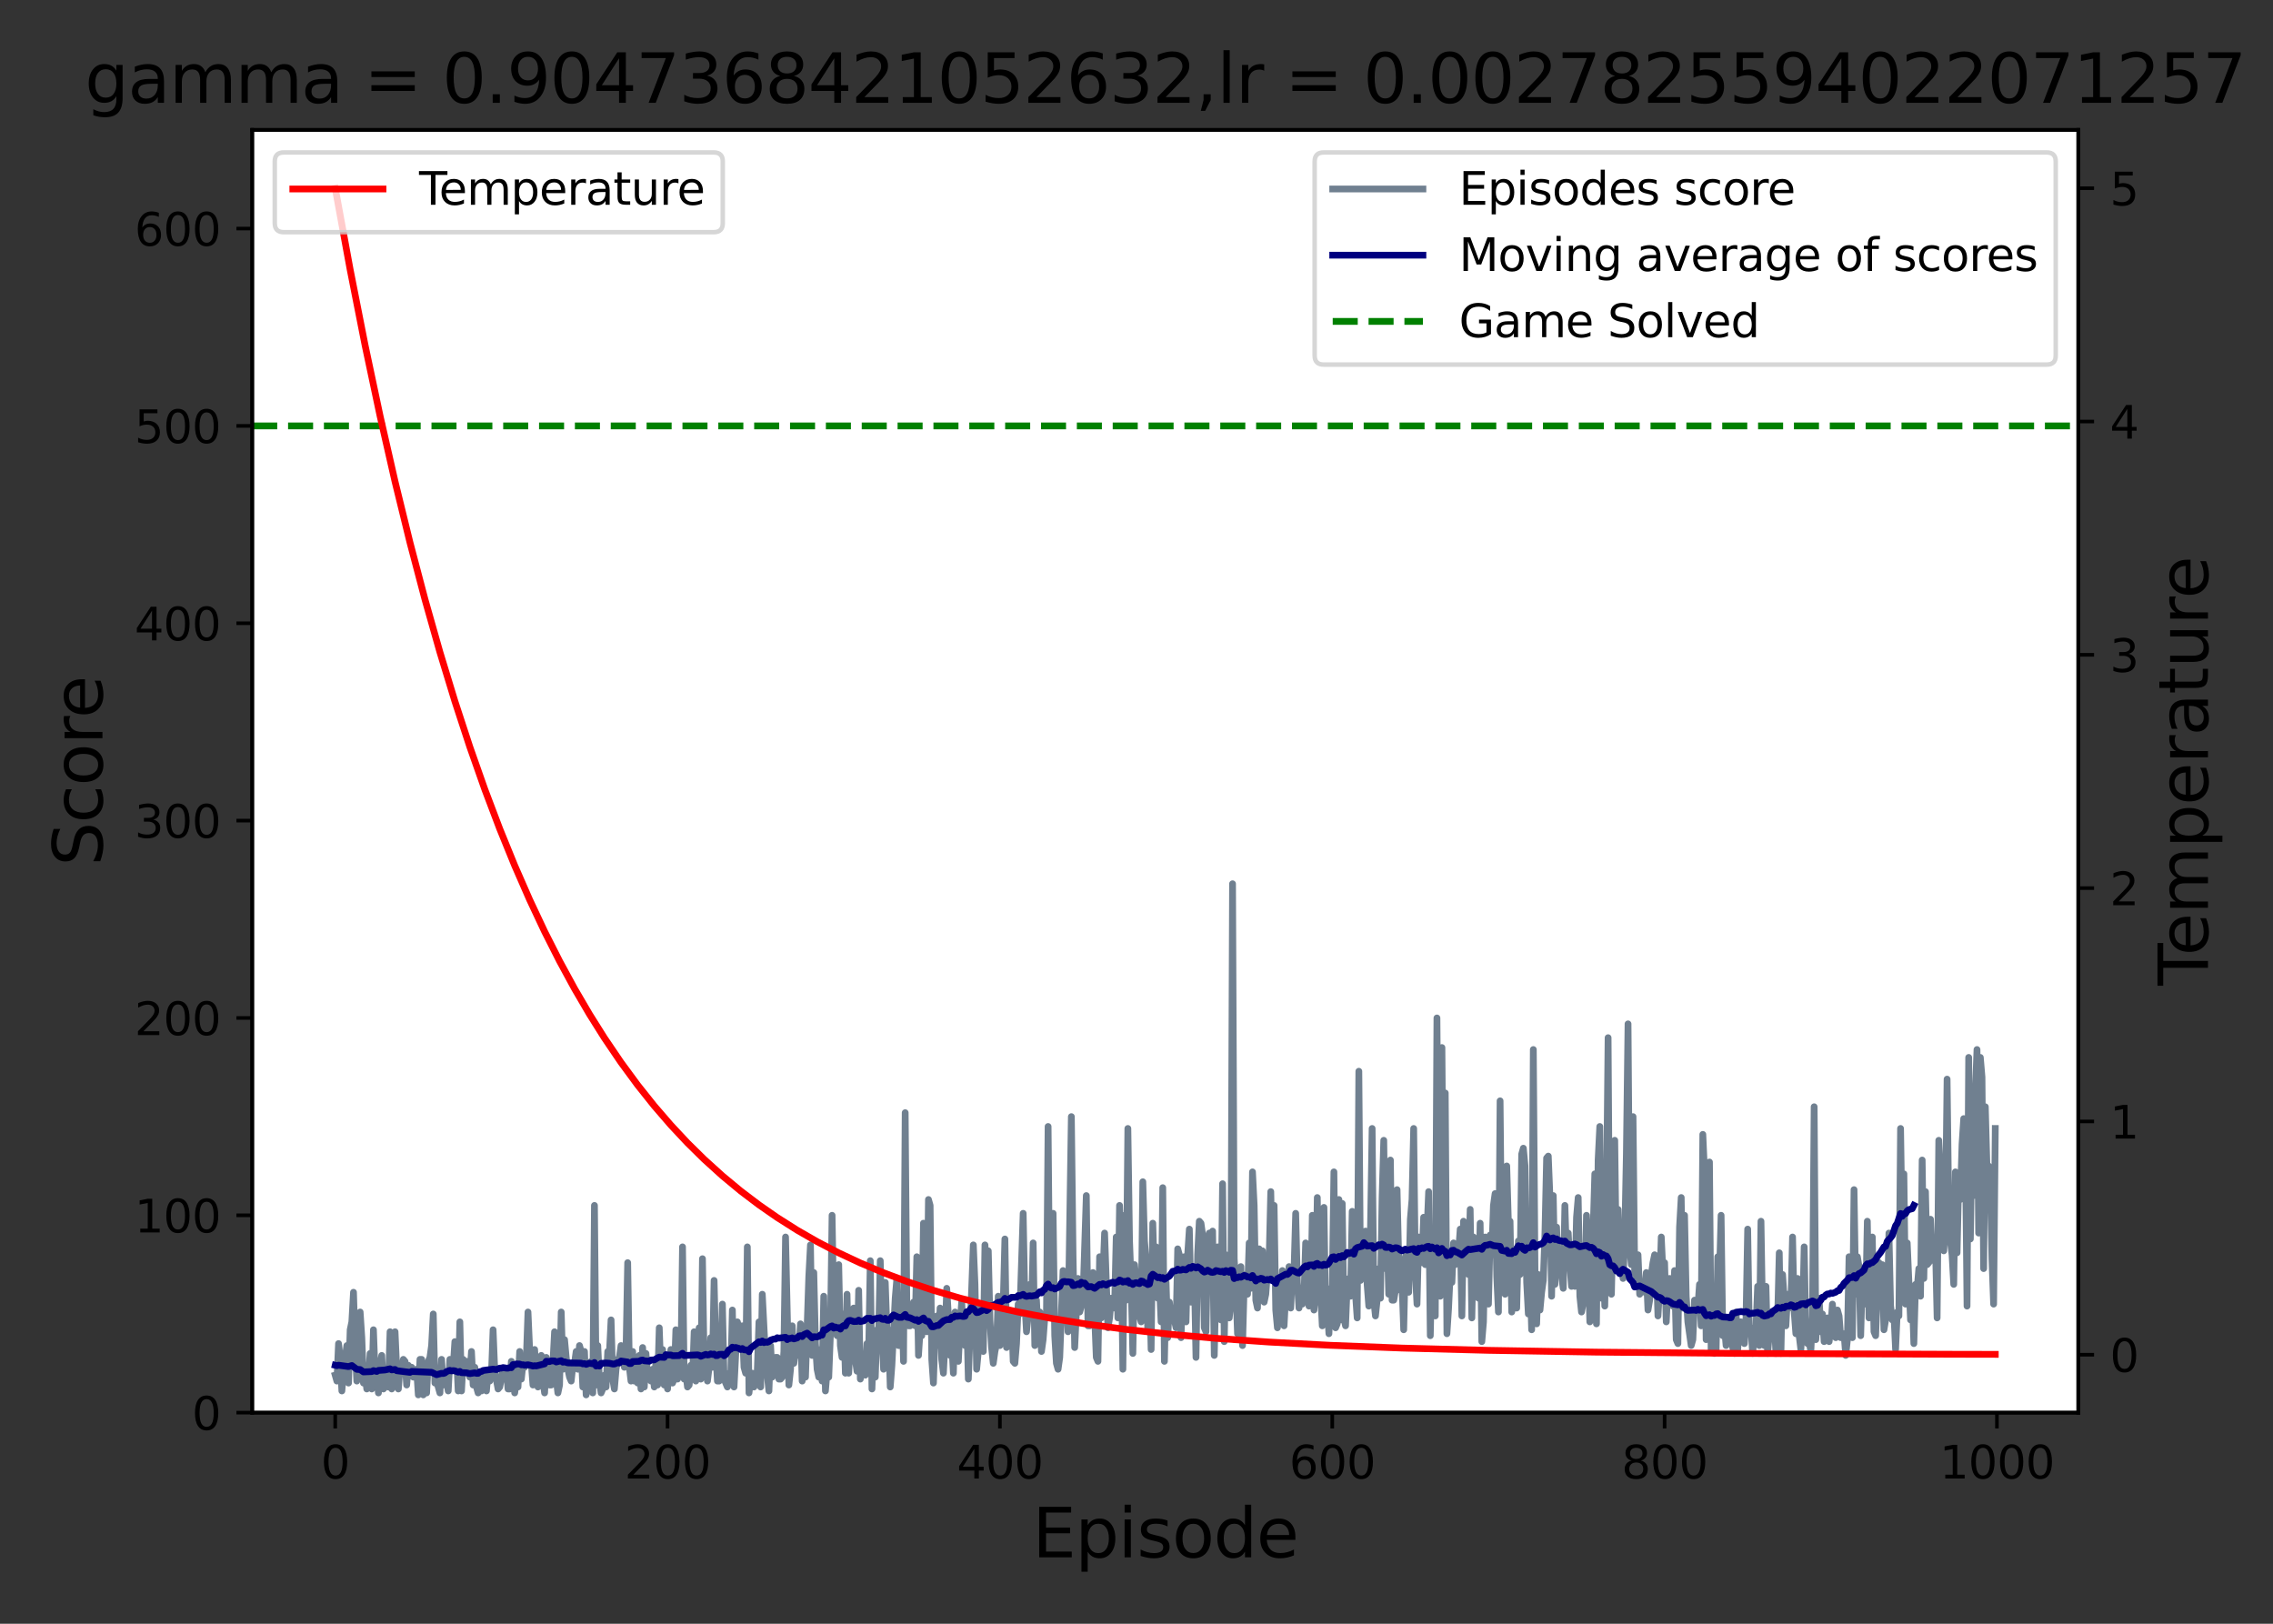 <?xml version="1.0" encoding="utf-8" standalone="no"?>
<!DOCTYPE svg PUBLIC "-//W3C//DTD SVG 1.1//EN"
  "http://www.w3.org/Graphics/SVG/1.1/DTD/svg11.dtd">
<svg xmlns:xlink="http://www.w3.org/1999/xlink" width="504pt" height="360pt" viewBox="0 0 504 360" xmlns="http://www.w3.org/2000/svg" version="1.1">
 <rect x="0" y="0" width="504" height="360" fill="#333333" stroke="none"/>
 <defs>
  <style type="text/css">*{stroke-linejoin: round; stroke-linecap: butt}</style>
 </defs>
 <g id="figure_1">
  <g id="patch_1">
   <path d="M 0 360 
L 504 360 
L 504 0 
L 0 0 
L 0 360 
z
" style="fill: none"/>
  </g>
  <g id="axes_1">
   <g id="patch_2">
    <path d="M 55.925 313.2 
L 460.825 313.2 
L 460.825 28.8 
L 55.925 28.8 
z
" style="fill: #ffffff"/>
   </g>
   <g id="matplotlib.axis_1">
    <g id="xtick_1">
     <g id="line2d_1">
      <defs>
       <path id="me720f90867" d="M 0 0 
L 0 3.5 
" style="stroke: #000000; stroke-width: 0.8"/>
      </defs>
      <g>
       <use xlink:href="#me720f90867" x="74.33" y="313.2" style="stroke: #000000; stroke-width: 0.8"/>
      </g>
     </g>
     <g id="text_1">
      <!-- 0 -->
      <g transform="translate(71.148 327.798)scale(0.1 -0.1)">
       <defs>
        <path id="DejaVuSans-30" d="M 2034 4250 
Q 1547 4250 1301 3770 
Q 1056 3291 1056 2328 
Q 1056 1369 1301 889 
Q 1547 409 2034 409 
Q 2525 409 2770 889 
Q 3016 1369 3016 2328 
Q 3016 3291 2770 3770 
Q 2525 4250 2034 4250 
z
M 2034 4750 
Q 2819 4750 3233 4129 
Q 3647 3509 3647 2328 
Q 3647 1150 3233 529 
Q 2819 -91 2034 -91 
Q 1250 -91 836 529 
Q 422 1150 422 2328 
Q 422 3509 836 4129 
Q 1250 4750 2034 4750 
z
" transform="scale(0.016)"/>
       </defs>
       <use xlink:href="#DejaVuSans-30"/>
      </g>
     </g>
    </g>
    <g id="xtick_2">
     <g id="line2d_2">
      <g>
       <use xlink:href="#me720f90867" x="148.021" y="313.2" style="stroke: #000000; stroke-width: 0.8"/>
      </g>
     </g>
     <g id="text_2">
      <!-- 200 -->
      <g transform="translate(138.478 327.798)scale(0.1 -0.1)">
       <defs>
        <path id="DejaVuSans-32" d="M 1228 531 
L 3431 531 
L 3431 0 
L 469 0 
L 469 531 
Q 828 903 1448 1529 
Q 2069 2156 2228 2338 
Q 2531 2678 2651 2914 
Q 2772 3150 2772 3378 
Q 2772 3750 2511 3984 
Q 2250 4219 1831 4219 
Q 1534 4219 1204 4116 
Q 875 4013 500 3803 
L 500 4441 
Q 881 4594 1212 4672 
Q 1544 4750 1819 4750 
Q 2544 4750 2975 4387 
Q 3406 4025 3406 3419 
Q 3406 3131 3298 2873 
Q 3191 2616 2906 2266 
Q 2828 2175 2409 1742 
Q 1991 1309 1228 531 
z
" transform="scale(0.016)"/>
       </defs>
       <use xlink:href="#DejaVuSans-32"/>
       <use xlink:href="#DejaVuSans-30" x="63.623"/>
       <use xlink:href="#DejaVuSans-30" x="127.246"/>
      </g>
     </g>
    </g>
    <g id="xtick_3">
     <g id="line2d_3">
      <g>
       <use xlink:href="#me720f90867" x="221.713" y="313.2" style="stroke: #000000; stroke-width: 0.8"/>
      </g>
     </g>
     <g id="text_3">
      <!-- 400 -->
      <g transform="translate(212.17 327.798)scale(0.1 -0.1)">
       <defs>
        <path id="DejaVuSans-34" d="M 2419 4116 
L 825 1625 
L 2419 1625 
L 2419 4116 
z
M 2253 4666 
L 3047 4666 
L 3047 1625 
L 3713 1625 
L 3713 1100 
L 3047 1100 
L 3047 0 
L 2419 0 
L 2419 1100 
L 313 1100 
L 313 1709 
L 2253 4666 
z
" transform="scale(0.016)"/>
       </defs>
       <use xlink:href="#DejaVuSans-34"/>
       <use xlink:href="#DejaVuSans-30" x="63.623"/>
       <use xlink:href="#DejaVuSans-30" x="127.246"/>
      </g>
     </g>
    </g>
    <g id="xtick_4">
     <g id="line2d_4">
      <g>
       <use xlink:href="#me720f90867" x="295.405" y="313.2" style="stroke: #000000; stroke-width: 0.8"/>
      </g>
     </g>
     <g id="text_4">
      <!-- 600 -->
      <g transform="translate(285.861 327.798)scale(0.1 -0.1)">
       <defs>
        <path id="DejaVuSans-36" d="M 2113 2584 
Q 1688 2584 1439 2293 
Q 1191 2003 1191 1497 
Q 1191 994 1439 701 
Q 1688 409 2113 409 
Q 2538 409 2786 701 
Q 3034 994 3034 1497 
Q 3034 2003 2786 2293 
Q 2538 2584 2113 2584 
z
M 3366 4563 
L 3366 3988 
Q 3128 4100 2886 4159 
Q 2644 4219 2406 4219 
Q 1781 4219 1451 3797 
Q 1122 3375 1075 2522 
Q 1259 2794 1537 2939 
Q 1816 3084 2150 3084 
Q 2853 3084 3261 2657 
Q 3669 2231 3669 1497 
Q 3669 778 3244 343 
Q 2819 -91 2113 -91 
Q 1303 -91 875 529 
Q 447 1150 447 2328 
Q 447 3434 972 4092 
Q 1497 4750 2381 4750 
Q 2619 4750 2861 4703 
Q 3103 4656 3366 4563 
z
" transform="scale(0.016)"/>
       </defs>
       <use xlink:href="#DejaVuSans-36"/>
       <use xlink:href="#DejaVuSans-30" x="63.623"/>
       <use xlink:href="#DejaVuSans-30" x="127.246"/>
      </g>
     </g>
    </g>
    <g id="xtick_5">
     <g id="line2d_5">
      <g>
       <use xlink:href="#me720f90867" x="369.097" y="313.2" style="stroke: #000000; stroke-width: 0.8"/>
      </g>
     </g>
     <g id="text_5">
      <!-- 800 -->
      <g transform="translate(359.553 327.798)scale(0.1 -0.1)">
       <defs>
        <path id="DejaVuSans-38" d="M 2034 2216 
Q 1584 2216 1326 1975 
Q 1069 1734 1069 1313 
Q 1069 891 1326 650 
Q 1584 409 2034 409 
Q 2484 409 2743 651 
Q 3003 894 3003 1313 
Q 3003 1734 2745 1975 
Q 2488 2216 2034 2216 
z
M 1403 2484 
Q 997 2584 770 2862 
Q 544 3141 544 3541 
Q 544 4100 942 4425 
Q 1341 4750 2034 4750 
Q 2731 4750 3128 4425 
Q 3525 4100 3525 3541 
Q 3525 3141 3298 2862 
Q 3072 2584 2669 2484 
Q 3125 2378 3379 2068 
Q 3634 1759 3634 1313 
Q 3634 634 3220 271 
Q 2806 -91 2034 -91 
Q 1263 -91 848 271 
Q 434 634 434 1313 
Q 434 1759 690 2068 
Q 947 2378 1403 2484 
z
M 1172 3481 
Q 1172 3119 1398 2916 
Q 1625 2713 2034 2713 
Q 2441 2713 2670 2916 
Q 2900 3119 2900 3481 
Q 2900 3844 2670 4047 
Q 2441 4250 2034 4250 
Q 1625 4250 1398 4047 
Q 1172 3844 1172 3481 
z
" transform="scale(0.016)"/>
       </defs>
       <use xlink:href="#DejaVuSans-38"/>
       <use xlink:href="#DejaVuSans-30" x="63.623"/>
       <use xlink:href="#DejaVuSans-30" x="127.246"/>
      </g>
     </g>
    </g>
    <g id="xtick_6">
     <g id="line2d_6">
      <g>
       <use xlink:href="#me720f90867" x="442.789" y="313.2" style="stroke: #000000; stroke-width: 0.8"/>
      </g>
     </g>
     <g id="text_6">
      <!-- 1000 -->
      <g transform="translate(430.064 327.798)scale(0.1 -0.1)">
       <defs>
        <path id="DejaVuSans-31" d="M 794 531 
L 1825 531 
L 1825 4091 
L 703 3866 
L 703 4441 
L 1819 4666 
L 2450 4666 
L 2450 531 
L 3481 531 
L 3481 0 
L 794 0 
L 794 531 
z
" transform="scale(0.016)"/>
       </defs>
       <use xlink:href="#DejaVuSans-31"/>
       <use xlink:href="#DejaVuSans-30" x="63.623"/>
       <use xlink:href="#DejaVuSans-30" x="127.246"/>
       <use xlink:href="#DejaVuSans-30" x="190.869"/>
      </g>
     </g>
    </g>
    <g id="text_7">
     <!-- Episode -->
     <g transform="translate(228.919 345.276)scale(0.15 -0.15)">
      <defs>
       <path id="DejaVuSans-45" d="M 628 4666 
L 3578 4666 
L 3578 4134 
L 1259 4134 
L 1259 2753 
L 3481 2753 
L 3481 2222 
L 1259 2222 
L 1259 531 
L 3634 531 
L 3634 0 
L 628 0 
L 628 4666 
z
" transform="scale(0.016)"/>
       <path id="DejaVuSans-70" d="M 1159 525 
L 1159 -1331 
L 581 -1331 
L 581 3500 
L 1159 3500 
L 1159 2969 
Q 1341 3281 1617 3432 
Q 1894 3584 2278 3584 
Q 2916 3584 3314 3078 
Q 3713 2572 3713 1747 
Q 3713 922 3314 415 
Q 2916 -91 2278 -91 
Q 1894 -91 1617 61 
Q 1341 213 1159 525 
z
M 3116 1747 
Q 3116 2381 2855 2742 
Q 2594 3103 2138 3103 
Q 1681 3103 1420 2742 
Q 1159 2381 1159 1747 
Q 1159 1113 1420 752 
Q 1681 391 2138 391 
Q 2594 391 2855 752 
Q 3116 1113 3116 1747 
z
" transform="scale(0.016)"/>
       <path id="DejaVuSans-69" d="M 603 3500 
L 1178 3500 
L 1178 0 
L 603 0 
L 603 3500 
z
M 603 4863 
L 1178 4863 
L 1178 4134 
L 603 4134 
L 603 4863 
z
" transform="scale(0.016)"/>
       <path id="DejaVuSans-73" d="M 2834 3397 
L 2834 2853 
Q 2591 2978 2328 3040 
Q 2066 3103 1784 3103 
Q 1356 3103 1142 2972 
Q 928 2841 928 2578 
Q 928 2378 1081 2264 
Q 1234 2150 1697 2047 
L 1894 2003 
Q 2506 1872 2764 1633 
Q 3022 1394 3022 966 
Q 3022 478 2636 193 
Q 2250 -91 1575 -91 
Q 1294 -91 989 -36 
Q 684 19 347 128 
L 347 722 
Q 666 556 975 473 
Q 1284 391 1588 391 
Q 1994 391 2212 530 
Q 2431 669 2431 922 
Q 2431 1156 2273 1281 
Q 2116 1406 1581 1522 
L 1381 1569 
Q 847 1681 609 1914 
Q 372 2147 372 2553 
Q 372 3047 722 3315 
Q 1072 3584 1716 3584 
Q 2034 3584 2315 3537 
Q 2597 3491 2834 3397 
z
" transform="scale(0.016)"/>
       <path id="DejaVuSans-6f" d="M 1959 3097 
Q 1497 3097 1228 2736 
Q 959 2375 959 1747 
Q 959 1119 1226 758 
Q 1494 397 1959 397 
Q 2419 397 2687 759 
Q 2956 1122 2956 1747 
Q 2956 2369 2687 2733 
Q 2419 3097 1959 3097 
z
M 1959 3584 
Q 2709 3584 3137 3096 
Q 3566 2609 3566 1747 
Q 3566 888 3137 398 
Q 2709 -91 1959 -91 
Q 1206 -91 779 398 
Q 353 888 353 1747 
Q 353 2609 779 3096 
Q 1206 3584 1959 3584 
z
" transform="scale(0.016)"/>
       <path id="DejaVuSans-64" d="M 2906 2969 
L 2906 4863 
L 3481 4863 
L 3481 0 
L 2906 0 
L 2906 525 
Q 2725 213 2448 61 
Q 2172 -91 1784 -91 
Q 1150 -91 751 415 
Q 353 922 353 1747 
Q 353 2572 751 3078 
Q 1150 3584 1784 3584 
Q 2172 3584 2448 3432 
Q 2725 3281 2906 2969 
z
M 947 1747 
Q 947 1113 1208 752 
Q 1469 391 1925 391 
Q 2381 391 2643 752 
Q 2906 1113 2906 1747 
Q 2906 2381 2643 2742 
Q 2381 3103 1925 3103 
Q 1469 3103 1208 2742 
Q 947 2381 947 1747 
z
" transform="scale(0.016)"/>
       <path id="DejaVuSans-65" d="M 3597 1894 
L 3597 1613 
L 953 1613 
Q 991 1019 1311 708 
Q 1631 397 2203 397 
Q 2534 397 2845 478 
Q 3156 559 3463 722 
L 3463 178 
Q 3153 47 2828 -22 
Q 2503 -91 2169 -91 
Q 1331 -91 842 396 
Q 353 884 353 1716 
Q 353 2575 817 3079 
Q 1281 3584 2069 3584 
Q 2775 3584 3186 3129 
Q 3597 2675 3597 1894 
z
M 3022 2063 
Q 3016 2534 2758 2815 
Q 2500 3097 2075 3097 
Q 1594 3097 1305 2825 
Q 1016 2553 972 2059 
L 3022 2063 
z
" transform="scale(0.016)"/>
      </defs>
      <use xlink:href="#DejaVuSans-45"/>
      <use xlink:href="#DejaVuSans-70" x="63.184"/>
      <use xlink:href="#DejaVuSans-69" x="126.66"/>
      <use xlink:href="#DejaVuSans-73" x="154.443"/>
      <use xlink:href="#DejaVuSans-6f" x="206.543"/>
      <use xlink:href="#DejaVuSans-64" x="267.725"/>
      <use xlink:href="#DejaVuSans-65" x="331.201"/>
     </g>
    </g>
   </g>
   <g id="matplotlib.axis_2">
    <g id="ytick_1">
     <g id="line2d_7">
      <defs>
       <path id="mf0bed1a928" d="M 0 0 
L -3.5 0 
" style="stroke: #000000; stroke-width: 0.8"/>
      </defs>
      <g>
       <use xlink:href="#mf0bed1a928" x="55.925" y="313.2" style="stroke: #000000; stroke-width: 0.8"/>
      </g>
     </g>
     <g id="text_8">
      <!-- 0 -->
      <g transform="translate(42.562 316.999)scale(0.1 -0.1)">
       <use xlink:href="#DejaVuSans-30"/>
      </g>
     </g>
    </g>
    <g id="ytick_2">
     <g id="line2d_8">
      <g>
       <use xlink:href="#mf0bed1a928" x="55.925" y="269.446" style="stroke: #000000; stroke-width: 0.8"/>
      </g>
     </g>
     <g id="text_9">
      <!-- 100 -->
      <g transform="translate(29.837 273.245)scale(0.1 -0.1)">
       <use xlink:href="#DejaVuSans-31"/>
       <use xlink:href="#DejaVuSans-30" x="63.623"/>
       <use xlink:href="#DejaVuSans-30" x="127.246"/>
      </g>
     </g>
    </g>
    <g id="ytick_3">
     <g id="line2d_9">
      <g>
       <use xlink:href="#mf0bed1a928" x="55.925" y="225.692" style="stroke: #000000; stroke-width: 0.8"/>
      </g>
     </g>
     <g id="text_10">
      <!-- 200 -->
      <g transform="translate(29.837 229.492)scale(0.1 -0.1)">
       <use xlink:href="#DejaVuSans-32"/>
       <use xlink:href="#DejaVuSans-30" x="63.623"/>
       <use xlink:href="#DejaVuSans-30" x="127.246"/>
      </g>
     </g>
    </g>
    <g id="ytick_4">
     <g id="line2d_10">
      <g>
       <use xlink:href="#mf0bed1a928" x="55.925" y="181.938" style="stroke: #000000; stroke-width: 0.8"/>
      </g>
     </g>
     <g id="text_11">
      <!-- 300 -->
      <g transform="translate(29.837 185.738)scale(0.1 -0.1)">
       <defs>
        <path id="DejaVuSans-33" d="M 2597 2516 
Q 3050 2419 3304 2112 
Q 3559 1806 3559 1356 
Q 3559 666 3084 287 
Q 2609 -91 1734 -91 
Q 1441 -91 1130 -33 
Q 819 25 488 141 
L 488 750 
Q 750 597 1062 519 
Q 1375 441 1716 441 
Q 2309 441 2620 675 
Q 2931 909 2931 1356 
Q 2931 1769 2642 2001 
Q 2353 2234 1838 2234 
L 1294 2234 
L 1294 2753 
L 1863 2753 
Q 2328 2753 2575 2939 
Q 2822 3125 2822 3475 
Q 2822 3834 2567 4026 
Q 2313 4219 1838 4219 
Q 1578 4219 1281 4162 
Q 984 4106 628 3988 
L 628 4550 
Q 988 4650 1302 4700 
Q 1616 4750 1894 4750 
Q 2613 4750 3031 4423 
Q 3450 4097 3450 3541 
Q 3450 3153 3228 2886 
Q 3006 2619 2597 2516 
z
" transform="scale(0.016)"/>
       </defs>
       <use xlink:href="#DejaVuSans-33"/>
       <use xlink:href="#DejaVuSans-30" x="63.623"/>
       <use xlink:href="#DejaVuSans-30" x="127.246"/>
      </g>
     </g>
    </g>
    <g id="ytick_5">
     <g id="line2d_11">
      <g>
       <use xlink:href="#mf0bed1a928" x="55.925" y="138.185" style="stroke: #000000; stroke-width: 0.8"/>
      </g>
     </g>
     <g id="text_12">
      <!-- 400 -->
      <g transform="translate(29.837 141.984)scale(0.1 -0.1)">
       <use xlink:href="#DejaVuSans-34"/>
       <use xlink:href="#DejaVuSans-30" x="63.623"/>
       <use xlink:href="#DejaVuSans-30" x="127.246"/>
      </g>
     </g>
    </g>
    <g id="ytick_6">
     <g id="line2d_12">
      <g>
       <use xlink:href="#mf0bed1a928" x="55.925" y="94.431" style="stroke: #000000; stroke-width: 0.8"/>
      </g>
     </g>
     <g id="text_13">
      <!-- 500 -->
      <g transform="translate(29.837 98.23)scale(0.1 -0.1)">
       <defs>
        <path id="DejaVuSans-35" d="M 691 4666 
L 3169 4666 
L 3169 4134 
L 1269 4134 
L 1269 2991 
Q 1406 3038 1543 3061 
Q 1681 3084 1819 3084 
Q 2600 3084 3056 2656 
Q 3513 2228 3513 1497 
Q 3513 744 3044 326 
Q 2575 -91 1722 -91 
Q 1428 -91 1123 -41 
Q 819 9 494 109 
L 494 744 
Q 775 591 1075 516 
Q 1375 441 1709 441 
Q 2250 441 2565 725 
Q 2881 1009 2881 1497 
Q 2881 1984 2565 2268 
Q 2250 2553 1709 2553 
Q 1456 2553 1204 2497 
Q 953 2441 691 2322 
L 691 4666 
z
" transform="scale(0.016)"/>
       </defs>
       <use xlink:href="#DejaVuSans-35"/>
       <use xlink:href="#DejaVuSans-30" x="63.623"/>
       <use xlink:href="#DejaVuSans-30" x="127.246"/>
      </g>
     </g>
    </g>
    <g id="ytick_7">
     <g id="line2d_13">
      <g>
       <use xlink:href="#mf0bed1a928" x="55.925" y="50.677" style="stroke: #000000; stroke-width: 0.8"/>
      </g>
     </g>
     <g id="text_14">
      <!-- 600 -->
      <g transform="translate(29.837 54.476)scale(0.1 -0.1)">
       <use xlink:href="#DejaVuSans-36"/>
       <use xlink:href="#DejaVuSans-30" x="63.623"/>
       <use xlink:href="#DejaVuSans-30" x="127.246"/>
      </g>
     </g>
    </g>
    <g id="text_15">
     <!-- Score -->
     <g transform="translate(22.718 192.004)rotate(-90)scale(0.15 -0.15)">
      <defs>
       <path id="DejaVuSans-53" d="M 3425 4513 
L 3425 3897 
Q 3066 4069 2747 4153 
Q 2428 4238 2131 4238 
Q 1616 4238 1336 4038 
Q 1056 3838 1056 3469 
Q 1056 3159 1242 3001 
Q 1428 2844 1947 2747 
L 2328 2669 
Q 3034 2534 3370 2195 
Q 3706 1856 3706 1288 
Q 3706 609 3251 259 
Q 2797 -91 1919 -91 
Q 1588 -91 1214 -16 
Q 841 59 441 206 
L 441 856 
Q 825 641 1194 531 
Q 1563 422 1919 422 
Q 2459 422 2753 634 
Q 3047 847 3047 1241 
Q 3047 1584 2836 1778 
Q 2625 1972 2144 2069 
L 1759 2144 
Q 1053 2284 737 2584 
Q 422 2884 422 3419 
Q 422 4038 858 4394 
Q 1294 4750 2059 4750 
Q 2388 4750 2728 4690 
Q 3069 4631 3425 4513 
z
" transform="scale(0.016)"/>
       <path id="DejaVuSans-63" d="M 3122 3366 
L 3122 2828 
Q 2878 2963 2633 3030 
Q 2388 3097 2138 3097 
Q 1578 3097 1268 2742 
Q 959 2388 959 1747 
Q 959 1106 1268 751 
Q 1578 397 2138 397 
Q 2388 397 2633 464 
Q 2878 531 3122 666 
L 3122 134 
Q 2881 22 2623 -34 
Q 2366 -91 2075 -91 
Q 1284 -91 818 406 
Q 353 903 353 1747 
Q 353 2603 823 3093 
Q 1294 3584 2113 3584 
Q 2378 3584 2631 3529 
Q 2884 3475 3122 3366 
z
" transform="scale(0.016)"/>
       <path id="DejaVuSans-72" d="M 2631 2963 
Q 2534 3019 2420 3045 
Q 2306 3072 2169 3072 
Q 1681 3072 1420 2755 
Q 1159 2438 1159 1844 
L 1159 0 
L 581 0 
L 581 3500 
L 1159 3500 
L 1159 2956 
Q 1341 3275 1631 3429 
Q 1922 3584 2338 3584 
Q 2397 3584 2469 3576 
Q 2541 3569 2628 3553 
L 2631 2963 
z
" transform="scale(0.016)"/>
      </defs>
      <use xlink:href="#DejaVuSans-53"/>
      <use xlink:href="#DejaVuSans-63" x="63.477"/>
      <use xlink:href="#DejaVuSans-6f" x="118.457"/>
      <use xlink:href="#DejaVuSans-72" x="179.639"/>
      <use xlink:href="#DejaVuSans-65" x="218.502"/>
     </g>
    </g>
   </g>
   <g id="line2d_14">
    <path d="M 74.33 304.887 
L 74.698 306.199 
L 75.066 297.886 
L 75.435 300.949 
L 75.803 308.387 
L 76.172 304.012 
L 76.909 298.324 
L 77.277 306.637 
L 77.646 294.823 
L 78.014 293.073 
L 78.383 286.51 
L 78.751 298.761 
L 79.12 306.199 
L 79.488 301.386 
L 79.856 290.886 
L 80.225 296.574 
L 80.593 306.637 
L 80.962 304.887 
L 81.33 307.95 
L 81.699 305.762 
L 82.067 300.074 
L 82.436 307.95 
L 82.804 294.823 
L 83.173 304.887 
L 83.541 304.449 
L 83.909 308.825 
L 84.278 302.699 
L 84.646 300.511 
L 85.015 307.95 
L 85.383 307.512 
L 85.752 306.199 
L 86.12 307.512 
L 86.489 295.261 
L 86.857 307.95 
L 87.226 307.074 
L 87.594 295.261 
L 87.963 303.574 
L 88.331 307.95 
L 88.699 303.137 
L 89.068 303.574 
L 89.436 301.386 
L 89.805 301.824 
L 90.173 307.074 
L 90.542 302.699 
L 90.91 304.887 
L 91.279 303.137 
L 91.647 305.324 
L 92.016 305.324 
L 92.384 303.574 
L 92.753 309.262 
L 93.121 301.386 
L 93.489 301.386 
L 93.858 309.262 
L 94.226 304.012 
L 94.595 308.825 
L 94.963 301.824 
L 95.332 300.949 
L 95.7 298.324 
L 96.069 291.323 
L 96.437 306.637 
L 96.806 306.199 
L 97.542 308.825 
L 97.911 301.386 
L 98.279 307.074 
L 99.016 306.199 
L 99.385 308.387 
L 99.753 301.386 
L 100.49 303.137 
L 100.859 297.449 
L 101.227 300.511 
L 101.596 308.387 
L 101.964 293.073 
L 102.332 308.387 
L 102.701 301.386 
L 103.069 303.137 
L 103.438 301.824 
L 104.175 305.324 
L 104.543 299.636 
L 104.912 307.074 
L 105.28 303.137 
L 105.649 307.512 
L 106.017 308.825 
L 106.386 305.762 
L 106.754 308.387 
L 107.122 304.012 
L 107.491 307.95 
L 107.859 308.387 
L 108.228 304.012 
L 108.596 306.199 
L 108.965 304.887 
L 109.333 294.823 
L 109.702 304.012 
L 110.439 307.95 
L 110.807 307.512 
L 111.544 303.574 
L 111.912 304.449 
L 112.281 303.574 
L 112.649 307.95 
L 113.018 307.95 
L 113.386 301.824 
L 113.755 303.574 
L 114.123 308.825 
L 114.492 306.199 
L 114.86 307.512 
L 115.229 299.636 
L 115.597 305.762 
L 115.965 302.262 
L 116.334 303.137 
L 116.702 301.386 
L 117.071 290.886 
L 117.439 299.199 
L 117.808 302.262 
L 118.176 307.074 
L 118.545 299.199 
L 118.913 305.762 
L 119.282 307.512 
L 119.65 304.887 
L 120.019 300.511 
L 120.387 306.199 
L 120.755 308.825 
L 121.124 300.949 
L 121.492 305.324 
L 121.861 307.074 
L 122.229 307.074 
L 122.598 302.262 
L 122.966 295.261 
L 123.335 305.762 
L 123.703 308.825 
L 124.072 307.074 
L 124.44 290.886 
L 124.808 303.574 
L 125.177 297.011 
L 125.545 300.949 
L 125.914 303.574 
L 126.282 305.324 
L 126.651 306.199 
L 127.019 302.699 
L 127.388 302.262 
L 127.756 299.636 
L 128.125 303.574 
L 128.493 298.324 
L 128.862 299.636 
L 129.23 307.512 
L 129.598 299.636 
L 129.967 309.262 
L 130.335 304.887 
L 130.704 304.012 
L 131.072 301.824 
L 131.441 308.825 
L 131.809 267.258 
L 132.178 307.074 
L 132.546 298.324 
L 132.915 306.199 
L 133.283 308.825 
L 133.652 307.95 
L 134.02 304.887 
L 134.388 307.512 
L 134.757 299.636 
L 135.125 300.074 
L 135.494 292.636 
L 135.862 305.762 
L 136.231 307.95 
L 136.599 303.574 
L 136.968 301.386 
L 137.336 300.949 
L 137.705 298.324 
L 138.073 300.074 
L 138.441 303.137 
L 138.81 299.636 
L 139.178 279.947 
L 139.547 303.137 
L 139.915 306.199 
L 140.284 299.636 
L 140.652 306.199 
L 141.021 304.012 
L 141.389 306.637 
L 141.758 300.511 
L 142.126 307.95 
L 142.495 298.761 
L 142.863 307.512 
L 143.231 300.074 
L 143.6 305.324 
L 143.968 304.012 
L 144.337 306.199 
L 144.705 303.574 
L 145.074 307.512 
L 145.442 301.824 
L 145.811 307.074 
L 146.179 294.386 
L 146.548 304.887 
L 146.916 299.199 
L 147.285 307.074 
L 147.653 304.887 
L 148.021 307.95 
L 148.39 302.262 
L 148.758 299.199 
L 149.127 306.637 
L 149.495 305.762 
L 149.864 294.823 
L 150.232 305.762 
L 150.601 303.137 
L 150.969 302.699 
L 151.338 276.447 
L 151.706 305.762 
L 152.074 304.449 
L 152.443 307.512 
L 152.811 307.074 
L 153.18 302.699 
L 153.548 305.762 
L 153.917 295.261 
L 154.285 306.199 
L 154.654 301.386 
L 155.022 294.386 
L 155.391 305.762 
L 155.759 279.072 
L 156.128 302.262 
L 156.496 300.511 
L 156.864 306.199 
L 157.233 303.137 
L 157.601 296.574 
L 157.97 303.137 
L 158.338 283.885 
L 158.707 299.636 
L 159.075 306.199 
L 159.444 306.199 
L 159.812 302.262 
L 160.181 289.135 
L 160.549 305.762 
L 161.286 307.512 
L 161.654 304.449 
L 162.023 305.762 
L 162.391 290.448 
L 162.76 307.512 
L 163.497 293.073 
L 163.865 294.386 
L 164.234 298.324 
L 164.602 293.948 
L 164.971 303.137 
L 165.339 304.449 
L 165.707 276.447 
L 166.076 308.825 
L 166.444 305.762 
L 166.813 304.449 
L 167.181 307.512 
L 167.55 306.637 
L 167.918 304.012 
L 168.287 293.073 
L 168.655 307.512 
L 169.024 286.948 
L 169.761 301.386 
L 170.497 308.387 
L 170.866 298.324 
L 171.234 305.324 
L 171.971 300.949 
L 172.34 300.949 
L 172.708 305.762 
L 173.077 305.762 
L 173.445 305.324 
L 173.814 299.636 
L 174.182 274.259 
L 174.919 307.074 
L 175.287 303.574 
L 175.656 293.948 
L 176.024 302.262 
L 176.393 299.199 
L 176.761 300.511 
L 177.13 299.199 
L 177.498 293.511 
L 177.867 306.199 
L 178.235 300.949 
L 178.604 305.324 
L 179.34 283.01 
L 179.709 276.009 
L 180.077 300.511 
L 180.446 282.135 
L 180.814 297.886 
L 181.183 303.574 
L 181.551 305.324 
L 181.92 299.199 
L 182.288 306.199 
L 182.657 287.385 
L 183.025 308.387 
L 183.394 304.012 
L 183.762 305.324 
L 184.13 295.698 
L 184.499 269.446 
L 184.867 290.886 
L 185.236 291.761 
L 185.604 296.136 
L 185.973 280.385 
L 186.341 298.324 
L 186.71 300.949 
L 187.078 291.323 
L 187.447 304.449 
L 187.815 286.948 
L 188.183 304.449 
L 188.92 290.886 
L 189.289 290.01 
L 189.657 301.386 
L 190.026 304.012 
L 190.394 286.073 
L 190.763 305.762 
L 191.131 302.699 
L 191.5 300.949 
L 191.868 304.887 
L 192.237 297.886 
L 192.605 300.074 
L 192.973 279.51 
L 193.342 307.95 
L 193.71 296.574 
L 194.079 305.324 
L 194.447 294.823 
L 194.816 296.136 
L 195.184 279.51 
L 195.553 295.261 
L 195.921 303.574 
L 196.29 284.322 
L 196.658 294.823 
L 197.027 294.823 
L 197.395 307.512 
L 197.763 302.699 
L 198.5 287.823 
L 198.869 283.447 
L 199.237 298.324 
L 199.606 298.324 
L 199.974 288.698 
L 200.343 301.824 
L 200.711 246.694 
L 201.08 290.448 
L 201.448 293.948 
L 201.816 293.948 
L 202.553 288.698 
L 202.922 293.948 
L 203.29 278.634 
L 203.659 300.511 
L 204.027 294.823 
L 204.396 296.136 
L 204.764 271.196 
L 205.133 288.698 
L 205.501 295.261 
L 205.87 265.946 
L 206.238 267.258 
L 206.606 301.386 
L 206.975 306.637 
L 207.343 294.823 
L 207.712 291.761 
L 208.08 298.324 
L 208.449 290.01 
L 208.817 301.386 
L 209.186 304.449 
L 209.554 297.011 
L 209.923 285.635 
L 210.291 291.761 
L 210.66 300.511 
L 211.028 297.449 
L 211.396 304.449 
L 211.765 290.886 
L 212.133 293.511 
L 212.502 301.824 
L 212.87 293.948 
L 213.239 288.698 
L 213.607 295.698 
L 213.976 298.324 
L 214.344 290.886 
L 214.713 305.762 
L 215.818 276.009 
L 216.186 284.76 
L 216.555 303.574 
L 216.923 299.636 
L 217.292 289.573 
L 217.66 297.011 
L 218.029 299.636 
L 218.397 276.009 
L 218.766 282.572 
L 219.134 277.322 
L 219.503 292.636 
L 219.871 298.761 
L 220.239 302.262 
L 220.608 299.636 
L 220.976 297.886 
L 221.345 287.385 
L 221.713 298.324 
L 222.082 289.573 
L 222.45 289.135 
L 222.819 274.697 
L 223.187 298.761 
L 223.556 297.886 
L 223.924 295.698 
L 224.293 291.323 
L 224.661 301.824 
L 225.029 302.262 
L 225.398 297.886 
L 225.766 289.135 
L 226.135 291.323 
L 226.872 269.009 
L 227.24 288.698 
L 227.609 295.261 
L 227.977 291.761 
L 228.346 284.76 
L 228.714 292.198 
L 229.082 275.572 
L 229.451 298.324 
L 229.819 288.26 
L 230.188 295.698 
L 230.556 290.886 
L 230.925 299.636 
L 231.293 297.011 
L 231.662 292.198 
L 232.03 292.198 
L 232.399 249.757 
L 232.767 290.886 
L 233.136 284.76 
L 233.504 269.009 
L 233.872 296.136 
L 234.241 302.262 
L 234.609 303.574 
L 234.978 300.949 
L 235.715 281.697 
L 236.083 289.573 
L 236.452 285.635 
L 236.82 295.261 
L 237.557 247.569 
L 237.926 278.197 
L 238.294 298.761 
L 239.031 283.447 
L 239.399 290.886 
L 239.768 289.573 
L 240.136 287.823 
L 240.873 265.071 
L 241.242 293.948 
L 241.61 293.948 
L 241.979 285.635 
L 242.347 282.135 
L 243.084 300.949 
L 243.452 301.824 
L 243.821 278.634 
L 244.189 292.198 
L 244.926 273.384 
L 245.663 294.386 
L 246.032 292.198 
L 246.4 287.823 
L 246.769 288.698 
L 247.137 290.01 
L 247.505 274.259 
L 247.874 292.198 
L 248.242 267.258 
L 248.611 278.197 
L 248.979 303.574 
L 249.348 269.446 
L 249.716 288.26 
L 250.085 250.194 
L 250.453 275.134 
L 250.822 284.76 
L 251.19 300.074 
L 251.559 280.385 
L 251.927 283.885 
L 252.295 289.573 
L 252.664 291.761 
L 253.032 293.073 
L 253.401 262.008 
L 253.769 275.134 
L 254.138 279.51 
L 254.506 295.261 
L 254.875 283.885 
L 255.243 299.199 
L 255.612 271.196 
L 255.98 284.322 
L 256.348 276.447 
L 256.717 287.823 
L 257.085 284.76 
L 257.454 293.073 
L 257.822 263.321 
L 258.191 301.824 
L 258.559 284.322 
L 258.928 296.574 
L 259.296 288.698 
L 259.665 292.198 
L 260.033 292.198 
L 260.402 292.636 
L 260.77 294.386 
L 261.138 276.884 
L 261.507 278.197 
L 261.875 296.574 
L 262.244 284.76 
L 262.612 278.634 
L 262.981 293.073 
L 263.349 278.197 
L 263.718 272.509 
L 264.086 288.698 
L 264.455 284.76 
L 264.823 282.135 
L 265.191 300.949 
L 265.56 278.197 
L 265.928 270.759 
L 266.297 271.196 
L 266.665 273.822 
L 267.034 294.386 
L 267.402 295.261 
L 267.771 276.009 
L 268.139 273.384 
L 268.508 279.51 
L 268.876 272.946 
L 269.245 300.511 
L 269.613 284.322 
L 269.981 276.447 
L 270.35 291.323 
L 270.718 292.636 
L 271.087 262.446 
L 271.455 297.449 
L 271.824 278.197 
L 272.192 281.697 
L 272.561 292.198 
L 272.929 288.698 
L 273.298 195.94 
L 273.666 279.072 
L 274.035 285.635 
L 274.403 295.698 
L 275.14 280.822 
L 275.508 298.324 
L 275.877 284.76 
L 276.245 282.572 
L 276.614 286.948 
L 276.982 275.572 
L 277.351 285.635 
L 277.719 259.82 
L 278.088 267.258 
L 278.456 288.26 
L 278.824 290.01 
L 279.193 276.884 
L 279.561 288.26 
L 279.93 277.322 
L 280.298 288.698 
L 280.667 286.948 
L 281.035 282.135 
L 281.404 279.51 
L 281.772 264.196 
L 282.141 282.572 
L 282.509 267.258 
L 282.878 290.448 
L 283.246 294.386 
L 283.614 287.823 
L 283.983 289.573 
L 284.351 281.697 
L 284.72 293.948 
L 285.088 286.948 
L 285.457 287.823 
L 285.825 280.822 
L 286.194 290.01 
L 286.562 281.697 
L 286.931 281.697 
L 287.299 269.009 
L 287.668 284.322 
L 288.036 290.01 
L 288.404 285.635 
L 288.773 289.135 
L 289.141 287.385 
L 289.51 275.572 
L 289.878 277.322 
L 290.247 289.573 
L 290.615 289.135 
L 290.984 269.446 
L 291.352 290.448 
L 291.721 286.51 
L 292.089 265.508 
L 292.457 288.698 
L 292.826 286.51 
L 293.194 293.948 
L 293.563 267.696 
L 293.931 291.323 
L 294.3 289.573 
L 294.668 295.698 
L 295.037 285.635 
L 295.405 285.635 
L 295.774 259.82 
L 296.142 294.386 
L 296.511 293.511 
L 296.879 265.946 
L 297.247 292.636 
L 297.616 266.821 
L 297.984 292.198 
L 298.353 293.948 
L 298.721 284.76 
L 299.09 283.447 
L 299.458 287.385 
L 299.827 268.571 
L 300.195 284.322 
L 300.564 286.948 
L 300.932 292.198 
L 301.301 237.506 
L 301.669 283.885 
L 302.037 282.135 
L 302.406 274.259 
L 302.774 272.946 
L 303.143 284.76 
L 303.511 289.573 
L 303.88 272.946 
L 304.248 250.194 
L 304.617 288.26 
L 304.985 291.761 
L 305.354 288.26 
L 305.722 281.26 
L 306.09 287.823 
L 306.459 265.508 
L 306.827 252.82 
L 307.196 281.26 
L 307.564 272.946 
L 307.933 286.948 
L 308.301 257.195 
L 308.67 288.26 
L 309.038 288.26 
L 309.407 286.073 
L 309.775 263.758 
L 310.144 279.51 
L 310.512 286.073 
L 310.88 284.76 
L 311.249 294.823 
L 311.617 278.634 
L 311.986 277.759 
L 312.354 286.51 
L 312.723 270.321 
L 313.091 265.946 
L 313.46 250.194 
L 313.828 282.135 
L 314.197 289.135 
L 314.565 274.259 
L 314.934 279.947 
L 315.302 279.947 
L 315.67 269.884 
L 316.039 280.385 
L 316.407 273.384 
L 316.776 264.196 
L 317.144 296.136 
L 317.513 278.634 
L 317.881 276.447 
L 318.25 291.761 
L 318.618 225.692 
L 318.987 272.509 
L 319.355 287.385 
L 319.723 232.255 
L 320.092 279.072 
L 320.46 242.319 
L 320.829 295.698 
L 321.197 290.01 
L 321.566 282.135 
L 321.934 284.322 
L 322.303 275.572 
L 322.671 280.385 
L 323.04 277.759 
L 323.408 277.759 
L 323.777 272.509 
L 324.145 291.761 
L 324.513 270.759 
L 325.619 282.572 
L 325.987 268.134 
L 326.356 292.198 
L 326.724 274.259 
L 327.093 280.822 
L 327.461 280.822 
L 327.83 287.823 
L 328.198 271.196 
L 328.567 297.449 
L 328.935 293.073 
L 329.303 274.259 
L 329.672 287.385 
L 330.04 289.135 
L 330.409 273.822 
L 330.777 278.197 
L 331.146 267.258 
L 331.514 264.633 
L 331.883 283.01 
L 332.251 290.886 
L 332.62 244.069 
L 332.988 281.26 
L 333.356 267.258 
L 333.725 286.948 
L 334.093 258.508 
L 334.462 271.196 
L 334.83 270.759 
L 335.199 290.886 
L 335.567 276.884 
L 335.936 290.01 
L 336.304 290.01 
L 336.673 275.134 
L 337.041 282.572 
L 337.41 255.882 
L 337.778 254.57 
L 338.146 258.508 
L 338.515 284.322 
L 338.883 291.323 
L 339.252 282.572 
L 339.62 294.823 
L 339.989 232.693 
L 340.357 281.697 
L 340.726 293.511 
L 341.094 282.572 
L 341.463 290.448 
L 341.831 286.51 
L 342.2 283.885 
L 342.568 273.384 
L 342.936 256.758 
L 343.305 256.32 
L 343.673 265.508 
L 344.042 287.385 
L 344.41 265.071 
L 344.779 284.76 
L 345.147 272.071 
L 345.516 282.135 
L 345.884 279.947 
L 346.621 285.635 
L 346.989 267.258 
L 347.358 279.072 
L 347.726 273.384 
L 348.095 280.385 
L 348.463 285.198 
L 348.832 282.135 
L 349.2 285.198 
L 349.569 269.884 
L 349.937 265.508 
L 350.306 287.385 
L 350.674 290.886 
L 351.411 286.948 
L 351.779 269.446 
L 352.148 277.759 
L 352.516 293.073 
L 352.885 271.634 
L 353.253 272.946 
L 353.622 260.258 
L 353.99 293.511 
L 354.359 257.195 
L 354.727 249.757 
L 355.096 287.823 
L 355.464 274.697 
L 355.833 289.573 
L 356.201 266.821 
L 356.569 230.068 
L 356.938 286.073 
L 357.306 286.948 
L 358.043 252.82 
L 358.412 281.697 
L 358.78 268.134 
L 359.149 282.135 
L 359.517 278.197 
L 359.886 283.447 
L 360.254 274.697 
L 360.622 255.882 
L 360.991 227.005 
L 361.359 276.447 
L 361.728 280.385 
L 362.096 247.569 
L 362.465 282.135 
L 362.833 283.01 
L 363.202 278.197 
L 363.57 286.948 
L 363.939 286.073 
L 364.307 284.76 
L 364.676 286.51 
L 365.044 282.135 
L 365.412 290.448 
L 365.781 288.26 
L 366.149 282.572 
L 366.518 279.947 
L 366.886 278.197 
L 367.255 279.947 
L 367.623 291.761 
L 367.992 285.635 
L 368.36 274.259 
L 368.729 282.135 
L 369.097 279.947 
L 369.466 293.073 
L 369.834 285.198 
L 370.202 283.447 
L 370.939 289.573 
L 371.308 281.697 
L 371.676 297.011 
L 372.045 297.886 
L 372.413 272.071 
L 372.782 265.508 
L 373.15 290.01 
L 373.519 269.446 
L 373.887 287.385 
L 374.255 293.073 
L 374.992 298.324 
L 375.361 297.011 
L 375.729 288.26 
L 376.098 290.448 
L 376.466 290.01 
L 376.835 284.76 
L 377.203 293.948 
L 377.572 251.507 
L 377.94 259.82 
L 378.309 297.011 
L 378.677 293.511 
L 379.045 257.633 
L 379.414 299.199 
L 379.782 295.698 
L 380.151 300.074 
L 380.519 299.636 
L 380.888 278.634 
L 381.256 283.01 
L 381.625 269.446 
L 381.993 296.136 
L 382.362 293.948 
L 382.73 298.324 
L 383.098 293.511 
L 383.467 292.636 
L 383.835 294.386 
L 384.204 298.761 
L 384.572 300.074 
L 384.941 290.886 
L 385.309 299.199 
L 385.678 293.073 
L 386.046 293.073 
L 386.783 297.886 
L 387.152 292.198 
L 387.52 272.509 
L 387.888 295.698 
L 388.257 294.386 
L 388.625 300.074 
L 388.994 295.698 
L 389.362 294.386 
L 389.731 285.198 
L 390.099 298.324 
L 390.468 270.759 
L 390.836 293.073 
L 391.205 298.324 
L 391.573 285.198 
L 391.942 300.074 
L 392.678 290.886 
L 393.047 296.574 
L 393.415 293.073 
L 393.784 300.074 
L 394.152 292.636 
L 394.521 277.759 
L 394.889 300.074 
L 395.258 282.572 
L 395.995 293.948 
L 396.363 286.948 
L 396.731 290.01 
L 397.1 289.135 
L 397.468 274.259 
L 397.837 290.886 
L 398.205 295.698 
L 398.574 283.447 
L 398.942 296.136 
L 399.311 299.199 
L 399.679 292.636 
L 400.048 276.447 
L 400.416 295.698 
L 400.785 297.886 
L 401.153 297.449 
L 401.521 299.636 
L 401.89 291.761 
L 402.258 245.382 
L 402.627 297.011 
L 402.995 291.323 
L 403.364 287.823 
L 403.732 295.261 
L 404.101 291.323 
L 404.469 297.449 
L 404.838 296.574 
L 405.206 292.198 
L 405.575 297.449 
L 405.943 294.386 
L 406.311 289.135 
L 406.68 294.823 
L 407.048 296.574 
L 407.417 290.448 
L 407.785 291.761 
L 408.154 296.574 
L 408.522 295.698 
L 408.891 295.698 
L 409.259 300.511 
L 409.628 297.011 
L 409.996 278.634 
L 410.364 282.572 
L 410.733 296.574 
L 411.101 263.758 
L 411.47 286.948 
L 411.838 278.634 
L 412.207 280.822 
L 412.575 296.136 
L 412.944 283.01 
L 413.312 287.823 
L 413.681 289.135 
L 414.049 270.759 
L 414.418 292.198 
L 414.786 288.26 
L 415.154 274.259 
L 415.523 295.261 
L 415.891 296.136 
L 416.26 286.51 
L 416.628 279.947 
L 416.997 282.135 
L 417.365 280.385 
L 417.734 294.823 
L 418.102 292.636 
L 418.471 291.323 
L 418.839 273.384 
L 419.208 289.573 
L 419.576 292.636 
L 419.944 291.323 
L 420.313 299.199 
L 420.681 290.886 
L 421.05 291.761 
L 421.418 250.194 
L 421.787 274.259 
L 422.155 260.258 
L 422.524 289.135 
L 422.892 275.572 
L 423.629 292.636 
L 423.997 286.948 
L 424.366 297.886 
L 424.734 284.76 
L 425.103 285.635 
L 425.471 281.26 
L 425.84 287.385 
L 426.208 257.195 
L 426.577 283.447 
L 426.945 264.196 
L 427.314 280.385 
L 427.682 279.947 
L 428.051 270.321 
L 428.419 279.072 
L 428.787 279.51 
L 429.156 276.009 
L 429.524 292.198 
L 429.893 252.82 
L 430.261 260.695 
L 430.63 274.697 
L 430.998 277.322 
L 431.367 269.884 
L 431.735 239.256 
L 432.104 268.571 
L 432.472 275.134 
L 432.841 278.197 
L 433.209 284.76 
L 433.577 259.82 
L 433.946 277.759 
L 434.314 261.133 
L 434.683 265.946 
L 435.051 253.695 
L 435.42 248.007 
L 435.788 254.132 
L 436.157 289.573 
L 436.525 234.443 
L 436.894 274.697 
L 437.262 251.945 
L 437.63 265.071 
L 437.999 242.319 
L 438.367 232.693 
L 438.736 273.384 
L 439.104 234.443 
L 439.473 238.818 
L 439.841 281.26 
L 440.21 245.382 
L 440.578 258.945 
L 440.947 258.508 
L 441.315 261.57 
L 441.684 279.072 
L 442.052 289.135 
L 442.42 250.194 
L 442.42 250.194 
" clip-path="url(#pdbf139c1ee)" style="fill: none; stroke: #708090; stroke-width: 1.5; stroke-linecap: square"/>
   </g>
   <g id="line2d_15">
    <path d="M 74.33 302.69 
L 74.698 302.778 
L 75.066 302.682 
L 76.909 302.935 
L 77.277 302.988 
L 78.014 302.752 
L 79.12 303.592 
L 79.856 303.644 
L 80.593 304.169 
L 82.436 304.09 
L 82.804 303.88 
L 83.541 304.064 
L 83.909 303.837 
L 85.383 303.732 
L 86.489 303.478 
L 86.857 303.714 
L 87.594 303.627 
L 87.963 303.898 
L 90.91 304.265 
L 91.279 304.064 
L 95.7 304.257 
L 96.806 304.782 
L 97.911 304.484 
L 98.279 304.519 
L 98.648 304.405 
L 99.016 304.09 
L 99.753 303.828 
L 100.122 303.942 
L 100.49 303.88 
L 100.859 303.933 
L 101.596 304.222 
L 101.964 304.064 
L 102.332 304.327 
L 103.438 304.37 
L 104.175 304.545 
L 105.28 304.37 
L 105.649 304.484 
L 106.017 304.475 
L 106.386 304.117 
L 106.754 304.073 
L 107.122 303.845 
L 109.333 303.557 
L 110.07 303.644 
L 110.807 303.329 
L 111.175 303.329 
L 111.544 303.207 
L 112.281 303.329 
L 112.649 303.338 
L 113.018 303.215 
L 113.386 303.233 
L 113.755 302.542 
L 114.123 302.612 
L 114.492 302.402 
L 115.229 302.428 
L 115.597 302.594 
L 115.965 302.577 
L 116.334 302.682 
L 117.071 302.585 
L 117.808 302.752 
L 118.176 302.865 
L 118.545 302.795 
L 118.913 302.839 
L 120.755 302.384 
L 121.124 301.806 
L 121.861 301.868 
L 122.229 301.719 
L 122.966 301.736 
L 123.335 301.964 
L 124.44 301.675 
L 124.808 302.008 
L 125.177 301.938 
L 125.914 302.165 
L 126.651 302.183 
L 128.493 302.209 
L 128.862 302.227 
L 129.23 302.375 
L 129.598 302.323 
L 129.967 302.489 
L 130.704 302.235 
L 131.441 302.367 
L 131.809 302.087 
L 132.178 302.857 
L 132.546 302.778 
L 132.915 302.865 
L 133.283 302.27 
L 134.388 302.192 
L 135.125 302.244 
L 135.862 302.41 
L 136.231 302.419 
L 136.968 302.104 
L 137.336 302.192 
L 137.705 301.754 
L 139.178 301.973 
L 139.547 302.305 
L 139.915 302.305 
L 140.284 301.859 
L 141.758 301.815 
L 142.126 301.588 
L 142.495 301.544 
L 142.863 301.701 
L 143.968 301.798 
L 144.337 301.526 
L 145.074 301.5 
L 145.811 301.063 
L 146.179 300.888 
L 147.285 300.949 
L 147.653 300.336 
L 148.021 300.415 
L 148.758 300.415 
L 149.127 300.581 
L 150.601 300.546 
L 151.338 300.039 
L 151.706 300.538 
L 154.654 300.389 
L 155.022 300.476 
L 155.391 300.695 
L 156.496 300.284 
L 156.864 300.415 
L 157.233 300.363 
L 157.601 300.179 
L 157.97 300.293 
L 158.338 300.214 
L 158.707 300.546 
L 159.075 300.538 
L 159.444 300.284 
L 160.181 300.258 
L 160.549 300.581 
L 160.917 300.336 
L 161.654 299.234 
L 162.023 299.155 
L 162.391 298.682 
L 162.76 298.831 
L 163.128 298.752 
L 163.865 298.962 
L 164.234 299.199 
L 164.602 298.98 
L 164.971 299.269 
L 165.707 299.304 
L 166.076 299.689 
L 166.444 298.901 
L 168.287 297.484 
L 168.655 297.641 
L 169.024 297.317 
L 169.392 297.667 
L 169.761 297.536 
L 170.129 297.597 
L 170.497 297.466 
L 170.866 297.116 
L 171.603 296.871 
L 171.971 296.889 
L 172.34 296.591 
L 172.708 296.687 
L 174.182 296.486 
L 174.55 297.002 
L 174.919 296.74 
L 175.287 296.757 
L 175.656 296.617 
L 176.024 296.845 
L 176.761 296.635 
L 177.13 296.215 
L 177.498 296.136 
L 177.867 296.337 
L 178.235 295.9 
L 178.972 295.567 
L 179.709 296.241 
L 180.077 296.617 
L 180.446 296.364 
L 181.183 296.399 
L 181.551 296.294 
L 181.92 295.961 
L 182.288 296.013 
L 182.657 294.823 
L 183.025 294.885 
L 184.13 294.106 
L 184.499 293.966 
L 184.867 294.456 
L 185.236 294.211 
L 185.604 294.386 
L 185.973 294.36 
L 186.341 294.675 
L 186.71 294.132 
L 187.078 293.887 
L 187.447 293.966 
L 187.815 293.196 
L 188.183 292.802 
L 188.552 292.741 
L 189.289 292.994 
L 190.026 292.968 
L 190.394 292.688 
L 190.763 292.994 
L 191.5 292.854 
L 192.237 292.286 
L 192.973 292.286 
L 193.342 292.784 
L 193.71 292.443 
L 195.184 292.146 
L 195.553 292.469 
L 195.921 292.531 
L 196.29 292.277 
L 196.658 292.706 
L 197.027 292.732 
L 197.395 292.522 
L 197.763 291.892 
L 198.132 291.533 
L 199.237 292.067 
L 199.974 292.067 
L 200.711 291.428 
L 201.08 292.041 
L 201.816 292.181 
L 202.922 292.706 
L 203.29 292.574 
L 203.659 292.968 
L 204.764 292.207 
L 205.133 292.758 
L 205.501 292.942 
L 205.87 292.951 
L 206.606 294.15 
L 206.975 294.167 
L 207.712 293.878 
L 208.08 293.87 
L 209.186 292.854 
L 209.923 292.566 
L 210.66 292.557 
L 211.028 292.058 
L 211.396 292.076 
L 211.765 291.752 
L 212.133 291.848 
L 212.87 291.752 
L 213.607 291.883 
L 213.976 291.813 
L 214.344 290.842 
L 214.713 290.842 
L 215.449 289.879 
L 215.818 290.115 
L 216.555 291.017 
L 216.923 290.964 
L 218.397 290.194 
L 218.766 290.579 
L 219.134 290.317 
L 219.503 289.722 
L 219.871 289.433 
L 220.239 289.433 
L 221.345 288.742 
L 221.713 288.785 
L 222.45 288.339 
L 222.819 287.858 
L 223.187 288.243 
L 223.556 288.147 
L 224.293 287.63 
L 225.398 287.63 
L 225.766 287.245 
L 226.135 287.306 
L 226.872 286.974 
L 227.24 287.306 
L 227.609 287.42 
L 228.346 287.28 
L 228.714 287.359 
L 229.819 287.166 
L 230.556 286.396 
L 230.925 286.65 
L 231.293 286.046 
L 231.662 285.871 
L 232.03 285.031 
L 232.399 284.69 
L 232.767 285.39 
L 233.136 285.574 
L 233.504 285.486 
L 233.872 285.784 
L 234.609 285.443 
L 234.978 285.233 
L 235.346 284.454 
L 235.715 284.147 
L 236.083 284.104 
L 236.452 284.217 
L 236.82 284.182 
L 237.557 284.296 
L 237.926 285.031 
L 238.294 284.996 
L 239.031 284.655 
L 239.399 284.848 
L 239.768 284.296 
L 240.136 284.541 
L 240.505 284.471 
L 241.242 285.32 
L 241.979 285.25 
L 242.715 285.635 
L 243.821 284.76 
L 244.189 284.883 
L 244.558 284.611 
L 245.295 284.918 
L 245.663 284.655 
L 246.769 284.279 
L 247.137 284.524 
L 247.505 284.287 
L 247.874 284.217 
L 248.242 283.797 
L 248.611 283.929 
L 248.979 284.252 
L 249.348 284.086 
L 249.716 284.217 
L 250.085 283.92 
L 250.453 284.506 
L 250.822 284.462 
L 251.19 284.778 
L 251.559 284.462 
L 251.927 284.384 
L 252.664 284.594 
L 253.032 284.007 
L 253.401 284.095 
L 253.769 284.419 
L 254.138 284.55 
L 254.506 284.804 
L 254.875 284.672 
L 255.243 282.914 
L 255.612 282.511 
L 256.717 283.281 
L 257.085 283.141 
L 257.454 283.412 
L 257.822 283.246 
L 258.191 283.631 
L 258.928 283.159 
L 259.296 282.94 
L 260.033 281.863 
L 260.77 281.732 
L 261.138 281.382 
L 261.507 281.61 
L 261.875 281.592 
L 262.244 281.435 
L 262.981 281.548 
L 263.718 280.997 
L 264.086 281.198 
L 264.455 280.77 
L 264.823 280.883 
L 265.191 281.128 
L 265.56 280.866 
L 266.297 281.312 
L 266.665 281.767 
L 267.034 282.03 
L 267.402 281.898 
L 267.771 281.61 
L 268.508 282.056 
L 268.876 282.1 
L 269.245 282.021 
L 269.613 281.697 
L 270.718 281.951 
L 271.087 281.846 
L 271.455 282.109 
L 271.824 281.706 
L 272.561 282.082 
L 272.929 281.627 
L 273.298 281.662 
L 273.666 283.474 
L 274.035 283.202 
L 274.403 283.264 
L 274.771 283.08 
L 275.14 283.176 
L 275.877 282.774 
L 276.245 282.87 
L 276.614 283.132 
L 276.982 283.106 
L 277.351 283.307 
L 277.719 282.791 
L 278.456 284.007 
L 278.824 283.561 
L 279.193 283.614 
L 279.561 283.412 
L 279.93 283.491 
L 280.298 283.824 
L 281.035 283.675 
L 281.404 283.78 
L 281.772 283.561 
L 282.141 283.964 
L 282.509 284.051 
L 282.878 284.55 
L 283.246 283.491 
L 285.088 282.502 
L 285.457 282.555 
L 285.825 282.257 
L 286.194 281.645 
L 286.562 281.61 
L 287.668 282.187 
L 288.036 282.257 
L 289.141 280.953 
L 289.51 280.665 
L 289.878 280.892 
L 290.247 280.49 
L 290.984 280.446 
L 291.352 280.778 
L 291.721 280.245 
L 292.089 280.105 
L 292.457 280.516 
L 292.826 280.437 
L 293.194 280.603 
L 293.563 280.297 
L 293.931 280.498 
L 294.3 280.402 
L 294.668 280.017 
L 295.405 278.713 
L 295.774 278.643 
L 296.142 279.23 
L 296.879 278.556 
L 297.247 278.836 
L 297.616 278.381 
L 297.984 278.652 
L 298.353 278.276 
L 298.721 277.681 
L 299.09 277.908 
L 299.458 277.812 
L 299.827 277.593 
L 300.195 278.057 
L 300.564 276.884 
L 300.932 276.596 
L 302.037 276.298 
L 302.406 275.502 
L 303.143 276.272 
L 304.248 276.167 
L 304.617 276.771 
L 305.354 276.281 
L 305.722 275.965 
L 306.09 276.175 
L 306.459 275.834 
L 306.827 276.027 
L 307.196 276.552 
L 307.564 276.578 
L 307.933 276.482 
L 308.301 276.587 
L 308.67 276.928 
L 309.407 276.631 
L 309.775 276.666 
L 310.144 276.814 
L 310.512 277.173 
L 310.88 277.313 
L 311.617 276.954 
L 311.986 277.164 
L 313.46 276.832 
L 313.828 277.488 
L 314.197 277.663 
L 314.565 276.762 
L 314.934 276.902 
L 315.302 276.648 
L 315.67 276.788 
L 316.407 276.377 
L 316.776 276.324 
L 317.144 276.858 
L 317.513 276.473 
L 318.25 276.972 
L 318.618 276.639 
L 318.987 277.777 
L 319.355 277.444 
L 319.723 276.788 
L 320.092 277.313 
L 320.46 277.418 
L 320.829 278.398 
L 321.197 278.136 
L 321.566 278.232 
L 321.934 277.243 
L 322.303 277.191 
L 322.671 277.549 
L 323.04 277.593 
L 324.145 278.249 
L 325.25 277.226 
L 325.619 276.954 
L 325.987 277.051 
L 328.198 276.701 
L 328.567 276.989 
L 328.935 276.386 
L 329.303 276.105 
L 329.672 276.088 
L 330.409 275.869 
L 331.146 276.175 
L 332.62 276.333 
L 332.988 277.226 
L 333.725 277.383 
L 334.093 277.199 
L 334.462 277.891 
L 335.199 277.943 
L 335.567 277.331 
L 335.936 277.663 
L 336.673 276.202 
L 337.041 276.456 
L 337.41 276.298 
L 337.778 276.972 
L 338.146 277.217 
L 338.515 276.648 
L 338.883 276.683 
L 339.252 276.596 
L 339.62 276.351 
L 339.989 275.51 
L 340.357 276.491 
L 341.094 275.992 
L 341.831 275.764 
L 342.2 275.528 
L 342.568 274.968 
L 342.936 274.04 
L 343.673 274.915 
L 344.042 274.557 
L 344.41 274.452 
L 344.779 274.81 
L 345.147 274.679 
L 345.516 274.977 
L 346.621 275.23 
L 346.989 275.16 
L 347.358 275.624 
L 348.095 275.992 
L 348.463 275.983 
L 349.2 275.799 
L 349.569 275.93 
L 350.306 276.421 
L 351.411 276.184 
L 351.779 276.149 
L 352.516 276.604 
L 352.885 276.534 
L 353.253 276.736 
L 353.622 277.217 
L 353.99 277.969 
L 354.359 277.541 
L 354.727 277.707 
L 355.096 278.512 
L 355.464 278.144 
L 355.833 278.398 
L 356.201 278.468 
L 356.569 279.046 
L 356.938 280.411 
L 357.306 280.63 
L 357.675 280.656 
L 358.043 281.058 
L 358.412 281.802 
L 358.78 281.863 
L 359.149 282.38 
L 359.517 281.767 
L 359.886 281.4 
L 360.991 282.082 
L 361.359 283.526 
L 362.096 284.305 
L 362.465 285.346 
L 363.57 285.101 
L 366.149 286.353 
L 367.623 287.604 
L 367.992 287.63 
L 368.36 287.832 
L 368.729 288.304 
L 369.097 288.505 
L 369.466 288.357 
L 369.834 288.409 
L 370.202 288.593 
L 370.939 289.109 
L 372.045 289.302 
L 372.413 288.759 
L 372.782 289.179 
L 373.15 289.835 
L 373.519 289.739 
L 373.887 290.352 
L 374.255 290.518 
L 375.729 290.448 
L 376.098 290.536 
L 376.466 290.282 
L 376.835 290.483 
L 377.572 290.317 
L 377.94 291.166 
L 378.309 291.708 
L 379.045 291.481 
L 379.414 291.813 
L 379.782 291.647 
L 380.151 291.647 
L 380.519 291.314 
L 380.888 291.244 
L 381.256 291.656 
L 381.993 291.988 
L 383.098 292.041 
L 383.467 292.163 
L 383.835 292.146 
L 384.204 291.166 
L 384.572 291.131 
L 385.309 290.894 
L 386.046 290.781 
L 386.783 290.886 
L 387.152 290.772 
L 387.52 290.877 
L 387.888 291.314 
L 388.257 291.183 
L 388.994 291.122 
L 389.731 290.964 
L 390.099 291.192 
L 390.468 291.139 
L 390.836 291.638 
L 391.205 291.787 
L 391.942 291.629 
L 392.31 291.279 
L 392.678 291.297 
L 393.047 290.754 
L 393.784 290.273 
L 394.152 289.888 
L 394.889 290.063 
L 395.258 289.818 
L 395.626 289.949 
L 395.995 289.608 
L 396.731 289.599 
L 397.1 289.284 
L 397.468 289.407 
L 397.837 289.844 
L 398.205 289.757 
L 398.574 289.442 
L 398.942 289.415 
L 399.311 289.1 
L 400.048 289.013 
L 400.416 289.31 
L 400.785 288.864 
L 401.89 288.435 
L 402.258 288.584 
L 402.627 289.494 
L 402.995 289.389 
L 403.364 288.567 
L 403.732 288.295 
L 404.101 287.595 
L 404.469 287.551 
L 404.838 287.114 
L 405.206 286.886 
L 405.575 286.895 
L 405.943 286.685 
L 406.311 286.755 
L 407.048 286.484 
L 407.417 286.178 
L 407.785 286.116 
L 408.154 285.425 
L 408.522 285.163 
L 408.891 284.532 
L 409.628 283.815 
L 409.996 283.281 
L 410.733 283.229 
L 411.101 282.817 
L 411.47 283.386 
L 411.838 282.704 
L 412.207 282.345 
L 412.575 282.222 
L 413.312 281.583 
L 413.681 280.612 
L 414.049 280.201 
L 414.418 280.288 
L 414.786 280.008 
L 415.154 279.938 
L 415.891 279.3 
L 416.26 278.599 
L 416.997 277.663 
L 417.734 276.456 
L 418.102 276.351 
L 418.471 275.187 
L 419.208 274.425 
L 419.576 273.935 
L 420.313 271.756 
L 420.681 271.24 
L 421.418 269.052 
L 421.787 269.674 
L 422.155 269.096 
L 422.524 269.07 
L 422.892 268.457 
L 423.261 268.177 
L 423.997 267.985 
L 424.366 267.25 
L 424.366 267.25 
" clip-path="url(#pdbf139c1ee)" style="fill: none; stroke: #000080; stroke-width: 1.5; stroke-linecap: square"/>
   </g>
   <g id="line2d_16">
    <path d="M 55.925 94.431 
L 460.825 94.431 
" clip-path="url(#pdbf139c1ee)" style="fill: none; stroke-dasharray: 5.55,2.4; stroke-dashoffset: 0; stroke: #008000; stroke-width: 1.5"/>
   </g>
   <g id="patch_3">
    <path d="M 55.925 313.2 
L 55.925 28.8 
" style="fill: none; stroke: #000000; stroke-width: 0.8; stroke-linejoin: miter; stroke-linecap: square"/>
   </g>
   <g id="patch_4">
    <path d="M 460.825 313.2 
L 460.825 28.8 
" style="fill: none; stroke: #000000; stroke-width: 0.8; stroke-linejoin: miter; stroke-linecap: square"/>
   </g>
   <g id="patch_5">
    <path d="M 55.925 313.2 
L 460.825 313.2 
" style="fill: none; stroke: #000000; stroke-width: 0.8; stroke-linejoin: miter; stroke-linecap: square"/>
   </g>
   <g id="patch_6">
    <path d="M 55.925 28.8 
L 460.825 28.8 
" style="fill: none; stroke: #000000; stroke-width: 0.8; stroke-linejoin: miter; stroke-linecap: square"/>
   </g>
   <g id="text_16">
    <!-- gamma = 0.9047368421052632,lr = 0.0027825594022071257 -->
    <g transform="translate(18.83 22.8)scale(0.15 -0.15)">
     <defs>
      <path id="DejaVuSans-67" d="M 2906 1791 
Q 2906 2416 2648 2759 
Q 2391 3103 1925 3103 
Q 1463 3103 1205 2759 
Q 947 2416 947 1791 
Q 947 1169 1205 825 
Q 1463 481 1925 481 
Q 2391 481 2648 825 
Q 2906 1169 2906 1791 
z
M 3481 434 
Q 3481 -459 3084 -895 
Q 2688 -1331 1869 -1331 
Q 1566 -1331 1297 -1286 
Q 1028 -1241 775 -1147 
L 775 -588 
Q 1028 -725 1275 -790 
Q 1522 -856 1778 -856 
Q 2344 -856 2625 -561 
Q 2906 -266 2906 331 
L 2906 616 
Q 2728 306 2450 153 
Q 2172 0 1784 0 
Q 1141 0 747 490 
Q 353 981 353 1791 
Q 353 2603 747 3093 
Q 1141 3584 1784 3584 
Q 2172 3584 2450 3431 
Q 2728 3278 2906 2969 
L 2906 3500 
L 3481 3500 
L 3481 434 
z
" transform="scale(0.016)"/>
      <path id="DejaVuSans-61" d="M 2194 1759 
Q 1497 1759 1228 1600 
Q 959 1441 959 1056 
Q 959 750 1161 570 
Q 1363 391 1709 391 
Q 2188 391 2477 730 
Q 2766 1069 2766 1631 
L 2766 1759 
L 2194 1759 
z
M 3341 1997 
L 3341 0 
L 2766 0 
L 2766 531 
Q 2569 213 2275 61 
Q 1981 -91 1556 -91 
Q 1019 -91 701 211 
Q 384 513 384 1019 
Q 384 1609 779 1909 
Q 1175 2209 1959 2209 
L 2766 2209 
L 2766 2266 
Q 2766 2663 2505 2880 
Q 2244 3097 1772 3097 
Q 1472 3097 1187 3025 
Q 903 2953 641 2809 
L 641 3341 
Q 956 3463 1253 3523 
Q 1550 3584 1831 3584 
Q 2591 3584 2966 3190 
Q 3341 2797 3341 1997 
z
" transform="scale(0.016)"/>
      <path id="DejaVuSans-6d" d="M 3328 2828 
Q 3544 3216 3844 3400 
Q 4144 3584 4550 3584 
Q 5097 3584 5394 3201 
Q 5691 2819 5691 2113 
L 5691 0 
L 5113 0 
L 5113 2094 
Q 5113 2597 4934 2840 
Q 4756 3084 4391 3084 
Q 3944 3084 3684 2787 
Q 3425 2491 3425 1978 
L 3425 0 
L 2847 0 
L 2847 2094 
Q 2847 2600 2669 2842 
Q 2491 3084 2119 3084 
Q 1678 3084 1418 2786 
Q 1159 2488 1159 1978 
L 1159 0 
L 581 0 
L 581 3500 
L 1159 3500 
L 1159 2956 
Q 1356 3278 1631 3431 
Q 1906 3584 2284 3584 
Q 2666 3584 2933 3390 
Q 3200 3197 3328 2828 
z
" transform="scale(0.016)"/>
      <path id="DejaVuSans-20" transform="scale(0.016)"/>
      <path id="DejaVuSans-3d" d="M 678 2906 
L 4684 2906 
L 4684 2381 
L 678 2381 
L 678 2906 
z
M 678 1631 
L 4684 1631 
L 4684 1100 
L 678 1100 
L 678 1631 
z
" transform="scale(0.016)"/>
      <path id="DejaVuSans-2e" d="M 684 794 
L 1344 794 
L 1344 0 
L 684 0 
L 684 794 
z
" transform="scale(0.016)"/>
      <path id="DejaVuSans-39" d="M 703 97 
L 703 672 
Q 941 559 1184 500 
Q 1428 441 1663 441 
Q 2288 441 2617 861 
Q 2947 1281 2994 2138 
Q 2813 1869 2534 1725 
Q 2256 1581 1919 1581 
Q 1219 1581 811 2004 
Q 403 2428 403 3163 
Q 403 3881 828 4315 
Q 1253 4750 1959 4750 
Q 2769 4750 3195 4129 
Q 3622 3509 3622 2328 
Q 3622 1225 3098 567 
Q 2575 -91 1691 -91 
Q 1453 -91 1209 -44 
Q 966 3 703 97 
z
M 1959 2075 
Q 2384 2075 2632 2365 
Q 2881 2656 2881 3163 
Q 2881 3666 2632 3958 
Q 2384 4250 1959 4250 
Q 1534 4250 1286 3958 
Q 1038 3666 1038 3163 
Q 1038 2656 1286 2365 
Q 1534 2075 1959 2075 
z
" transform="scale(0.016)"/>
      <path id="DejaVuSans-37" d="M 525 4666 
L 3525 4666 
L 3525 4397 
L 1831 0 
L 1172 0 
L 2766 4134 
L 525 4134 
L 525 4666 
z
" transform="scale(0.016)"/>
      <path id="DejaVuSans-2c" d="M 750 794 
L 1409 794 
L 1409 256 
L 897 -744 
L 494 -744 
L 750 256 
L 750 794 
z
" transform="scale(0.016)"/>
      <path id="DejaVuSans-6c" d="M 603 4863 
L 1178 4863 
L 1178 0 
L 603 0 
L 603 4863 
z
" transform="scale(0.016)"/>
     </defs>
     <use xlink:href="#DejaVuSans-67"/>
     <use xlink:href="#DejaVuSans-61" x="63.477"/>
     <use xlink:href="#DejaVuSans-6d" x="124.756"/>
     <use xlink:href="#DejaVuSans-6d" x="222.168"/>
     <use xlink:href="#DejaVuSans-61" x="319.58"/>
     <use xlink:href="#DejaVuSans-20" x="380.859"/>
     <use xlink:href="#DejaVuSans-3d" x="412.646"/>
     <use xlink:href="#DejaVuSans-20" x="496.436"/>
     <use xlink:href="#DejaVuSans-30" x="528.223"/>
     <use xlink:href="#DejaVuSans-2e" x="591.846"/>
     <use xlink:href="#DejaVuSans-39" x="623.633"/>
     <use xlink:href="#DejaVuSans-30" x="687.256"/>
     <use xlink:href="#DejaVuSans-34" x="750.879"/>
     <use xlink:href="#DejaVuSans-37" x="814.502"/>
     <use xlink:href="#DejaVuSans-33" x="878.125"/>
     <use xlink:href="#DejaVuSans-36" x="941.748"/>
     <use xlink:href="#DejaVuSans-38" x="1005.371"/>
     <use xlink:href="#DejaVuSans-34" x="1068.994"/>
     <use xlink:href="#DejaVuSans-32" x="1132.617"/>
     <use xlink:href="#DejaVuSans-31" x="1196.24"/>
     <use xlink:href="#DejaVuSans-30" x="1259.863"/>
     <use xlink:href="#DejaVuSans-35" x="1323.486"/>
     <use xlink:href="#DejaVuSans-32" x="1387.109"/>
     <use xlink:href="#DejaVuSans-36" x="1450.732"/>
     <use xlink:href="#DejaVuSans-33" x="1514.355"/>
     <use xlink:href="#DejaVuSans-32" x="1577.979"/>
     <use xlink:href="#DejaVuSans-2c" x="1641.602"/>
     <use xlink:href="#DejaVuSans-6c" x="1673.389"/>
     <use xlink:href="#DejaVuSans-72" x="1701.172"/>
     <use xlink:href="#DejaVuSans-20" x="1742.285"/>
     <use xlink:href="#DejaVuSans-3d" x="1774.072"/>
     <use xlink:href="#DejaVuSans-20" x="1857.861"/>
     <use xlink:href="#DejaVuSans-30" x="1889.648"/>
     <use xlink:href="#DejaVuSans-2e" x="1953.271"/>
     <use xlink:href="#DejaVuSans-30" x="1985.059"/>
     <use xlink:href="#DejaVuSans-30" x="2048.682"/>
     <use xlink:href="#DejaVuSans-32" x="2112.305"/>
     <use xlink:href="#DejaVuSans-37" x="2175.928"/>
     <use xlink:href="#DejaVuSans-38" x="2239.551"/>
     <use xlink:href="#DejaVuSans-32" x="2303.174"/>
     <use xlink:href="#DejaVuSans-35" x="2366.797"/>
     <use xlink:href="#DejaVuSans-35" x="2430.42"/>
     <use xlink:href="#DejaVuSans-39" x="2494.043"/>
     <use xlink:href="#DejaVuSans-34" x="2557.666"/>
     <use xlink:href="#DejaVuSans-30" x="2621.289"/>
     <use xlink:href="#DejaVuSans-32" x="2684.912"/>
     <use xlink:href="#DejaVuSans-32" x="2748.535"/>
     <use xlink:href="#DejaVuSans-30" x="2812.158"/>
     <use xlink:href="#DejaVuSans-37" x="2875.781"/>
     <use xlink:href="#DejaVuSans-31" x="2939.404"/>
     <use xlink:href="#DejaVuSans-32" x="3003.027"/>
     <use xlink:href="#DejaVuSans-35" x="3066.65"/>
     <use xlink:href="#DejaVuSans-37" x="3130.273"/>
    </g>
   </g>
   <g id="legend_1">
    <g id="patch_7">
     <path d="M 293.506 80.834 
L 453.825 80.834 
Q 455.825 80.834 455.825 78.834 
L 455.825 35.8 
Q 455.825 33.8 453.825 33.8 
L 293.506 33.8 
Q 291.506 33.8 291.506 35.8 
L 291.506 78.834 
Q 291.506 80.834 293.506 80.834 
z
" style="fill: #ffffff; opacity: 0.8; stroke: #cccccc; stroke-linejoin: miter"/>
    </g>
    <g id="line2d_17">
     <path d="M 295.506 41.898 
L 305.506 41.898 
L 315.506 41.898 
" style="fill: none; stroke: #708090; stroke-width: 1.5; stroke-linecap: square"/>
    </g>
    <g id="text_17">
     <!-- Episodes score -->
     <g transform="translate(323.506 45.398)scale(0.1 -0.1)">
      <use xlink:href="#DejaVuSans-45"/>
      <use xlink:href="#DejaVuSans-70" x="63.184"/>
      <use xlink:href="#DejaVuSans-69" x="126.66"/>
      <use xlink:href="#DejaVuSans-73" x="154.443"/>
      <use xlink:href="#DejaVuSans-6f" x="206.543"/>
      <use xlink:href="#DejaVuSans-64" x="267.725"/>
      <use xlink:href="#DejaVuSans-65" x="331.201"/>
      <use xlink:href="#DejaVuSans-73" x="392.725"/>
      <use xlink:href="#DejaVuSans-20" x="444.824"/>
      <use xlink:href="#DejaVuSans-73" x="476.611"/>
      <use xlink:href="#DejaVuSans-63" x="528.711"/>
      <use xlink:href="#DejaVuSans-6f" x="583.691"/>
      <use xlink:href="#DejaVuSans-72" x="644.873"/>
      <use xlink:href="#DejaVuSans-65" x="683.736"/>
     </g>
    </g>
    <g id="line2d_18">
     <path d="M 295.506 56.577 
L 305.506 56.577 
L 315.506 56.577 
" style="fill: none; stroke: #000080; stroke-width: 1.5; stroke-linecap: square"/>
    </g>
    <g id="text_18">
     <!-- Moving average of scores -->
     <g transform="translate(323.506 60.077)scale(0.1 -0.1)">
      <defs>
       <path id="DejaVuSans-4d" d="M 628 4666 
L 1569 4666 
L 2759 1491 
L 3956 4666 
L 4897 4666 
L 4897 0 
L 4281 0 
L 4281 4097 
L 3078 897 
L 2444 897 
L 1241 4097 
L 1241 0 
L 628 0 
L 628 4666 
z
" transform="scale(0.016)"/>
       <path id="DejaVuSans-76" d="M 191 3500 
L 800 3500 
L 1894 563 
L 2988 3500 
L 3597 3500 
L 2284 0 
L 1503 0 
L 191 3500 
z
" transform="scale(0.016)"/>
       <path id="DejaVuSans-6e" d="M 3513 2113 
L 3513 0 
L 2938 0 
L 2938 2094 
Q 2938 2591 2744 2837 
Q 2550 3084 2163 3084 
Q 1697 3084 1428 2787 
Q 1159 2491 1159 1978 
L 1159 0 
L 581 0 
L 581 3500 
L 1159 3500 
L 1159 2956 
Q 1366 3272 1645 3428 
Q 1925 3584 2291 3584 
Q 2894 3584 3203 3211 
Q 3513 2838 3513 2113 
z
" transform="scale(0.016)"/>
       <path id="DejaVuSans-66" d="M 2375 4863 
L 2375 4384 
L 1825 4384 
Q 1516 4384 1395 4259 
Q 1275 4134 1275 3809 
L 1275 3500 
L 2222 3500 
L 2222 3053 
L 1275 3053 
L 1275 0 
L 697 0 
L 697 3053 
L 147 3053 
L 147 3500 
L 697 3500 
L 697 3744 
Q 697 4328 969 4595 
Q 1241 4863 1831 4863 
L 2375 4863 
z
" transform="scale(0.016)"/>
      </defs>
      <use xlink:href="#DejaVuSans-4d"/>
      <use xlink:href="#DejaVuSans-6f" x="86.279"/>
      <use xlink:href="#DejaVuSans-76" x="147.461"/>
      <use xlink:href="#DejaVuSans-69" x="206.641"/>
      <use xlink:href="#DejaVuSans-6e" x="234.424"/>
      <use xlink:href="#DejaVuSans-67" x="297.803"/>
      <use xlink:href="#DejaVuSans-20" x="361.279"/>
      <use xlink:href="#DejaVuSans-61" x="393.066"/>
      <use xlink:href="#DejaVuSans-76" x="454.346"/>
      <use xlink:href="#DejaVuSans-65" x="513.525"/>
      <use xlink:href="#DejaVuSans-72" x="575.049"/>
      <use xlink:href="#DejaVuSans-61" x="616.162"/>
      <use xlink:href="#DejaVuSans-67" x="677.441"/>
      <use xlink:href="#DejaVuSans-65" x="740.918"/>
      <use xlink:href="#DejaVuSans-20" x="802.441"/>
      <use xlink:href="#DejaVuSans-6f" x="834.229"/>
      <use xlink:href="#DejaVuSans-66" x="895.41"/>
      <use xlink:href="#DejaVuSans-20" x="930.615"/>
      <use xlink:href="#DejaVuSans-73" x="962.402"/>
      <use xlink:href="#DejaVuSans-63" x="1014.502"/>
      <use xlink:href="#DejaVuSans-6f" x="1069.482"/>
      <use xlink:href="#DejaVuSans-72" x="1130.664"/>
      <use xlink:href="#DejaVuSans-65" x="1169.527"/>
      <use xlink:href="#DejaVuSans-73" x="1231.051"/>
     </g>
    </g>
    <g id="line2d_19">
     <path d="M 295.506 71.255 
L 305.506 71.255 
L 315.506 71.255 
" style="fill: none; stroke-dasharray: 5.55,2.4; stroke-dashoffset: 0; stroke: #008000; stroke-width: 1.5"/>
    </g>
    <g id="text_19">
     <!-- Game Solved -->
     <g transform="translate(323.506 74.755)scale(0.1 -0.1)">
      <defs>
       <path id="DejaVuSans-47" d="M 3809 666 
L 3809 1919 
L 2778 1919 
L 2778 2438 
L 4434 2438 
L 4434 434 
Q 4069 175 3628 42 
Q 3188 -91 2688 -91 
Q 1594 -91 976 548 
Q 359 1188 359 2328 
Q 359 3472 976 4111 
Q 1594 4750 2688 4750 
Q 3144 4750 3555 4637 
Q 3966 4525 4313 4306 
L 4313 3634 
Q 3963 3931 3569 4081 
Q 3175 4231 2741 4231 
Q 1884 4231 1454 3753 
Q 1025 3275 1025 2328 
Q 1025 1384 1454 906 
Q 1884 428 2741 428 
Q 3075 428 3337 486 
Q 3600 544 3809 666 
z
" transform="scale(0.016)"/>
      </defs>
      <use xlink:href="#DejaVuSans-47"/>
      <use xlink:href="#DejaVuSans-61" x="77.49"/>
      <use xlink:href="#DejaVuSans-6d" x="138.77"/>
      <use xlink:href="#DejaVuSans-65" x="236.182"/>
      <use xlink:href="#DejaVuSans-20" x="297.705"/>
      <use xlink:href="#DejaVuSans-53" x="329.492"/>
      <use xlink:href="#DejaVuSans-6f" x="392.969"/>
      <use xlink:href="#DejaVuSans-6c" x="454.15"/>
      <use xlink:href="#DejaVuSans-76" x="481.934"/>
      <use xlink:href="#DejaVuSans-65" x="541.113"/>
      <use xlink:href="#DejaVuSans-64" x="602.637"/>
     </g>
    </g>
   </g>
  </g>
  <g id="axes_2">
   <g id="matplotlib.axis_3">
    <g id="ytick_8">
     <g id="line2d_20">
      <defs>
       <path id="m0347b2a704" d="M 0 0 
L 3.5 0 
" style="stroke: #000000; stroke-width: 0.8"/>
      </defs>
      <g>
       <use xlink:href="#m0347b2a704" x="460.825" y="300.356" style="stroke: #000000; stroke-width: 0.8"/>
      </g>
     </g>
     <g id="text_20">
      <!-- 0 -->
      <g transform="translate(467.825 304.155)scale(0.1 -0.1)">
       <use xlink:href="#DejaVuSans-30"/>
      </g>
     </g>
    </g>
    <g id="ytick_9">
     <g id="line2d_21">
      <g>
       <use xlink:href="#m0347b2a704" x="460.825" y="248.63" style="stroke: #000000; stroke-width: 0.8"/>
      </g>
     </g>
     <g id="text_21">
      <!-- 1 -->
      <g transform="translate(467.825 252.43)scale(0.1 -0.1)">
       <use xlink:href="#DejaVuSans-31"/>
      </g>
     </g>
    </g>
    <g id="ytick_10">
     <g id="line2d_22">
      <g>
       <use xlink:href="#m0347b2a704" x="460.825" y="196.905" style="stroke: #000000; stroke-width: 0.8"/>
      </g>
     </g>
     <g id="text_22">
      <!-- 2 -->
      <g transform="translate(467.825 200.704)scale(0.1 -0.1)">
       <use xlink:href="#DejaVuSans-32"/>
      </g>
     </g>
    </g>
    <g id="ytick_11">
     <g id="line2d_23">
      <g>
       <use xlink:href="#m0347b2a704" x="460.825" y="145.179" style="stroke: #000000; stroke-width: 0.8"/>
      </g>
     </g>
     <g id="text_23">
      <!-- 3 -->
      <g transform="translate(467.825 148.978)scale(0.1 -0.1)">
       <use xlink:href="#DejaVuSans-33"/>
      </g>
     </g>
    </g>
    <g id="ytick_12">
     <g id="line2d_24">
      <g>
       <use xlink:href="#m0347b2a704" x="460.825" y="93.453" style="stroke: #000000; stroke-width: 0.8"/>
      </g>
     </g>
     <g id="text_24">
      <!-- 4 -->
      <g transform="translate(467.825 97.252)scale(0.1 -0.1)">
       <use xlink:href="#DejaVuSans-34"/>
      </g>
     </g>
    </g>
    <g id="ytick_13">
     <g id="line2d_25">
      <g>
       <use xlink:href="#m0347b2a704" x="460.825" y="41.727" style="stroke: #000000; stroke-width: 0.8"/>
      </g>
     </g>
     <g id="text_25">
      <!-- 5 -->
      <g transform="translate(467.825 45.526)scale(0.1 -0.1)">
       <use xlink:href="#DejaVuSans-35"/>
      </g>
     </g>
    </g>
    <g id="text_26">
     <!-- Temperature -->
     <g transform="translate(489.585 218.504)rotate(-90)scale(0.15 -0.15)">
      <defs>
       <path id="DejaVuSans-54" d="M -19 4666 
L 3928 4666 
L 3928 4134 
L 2272 4134 
L 2272 0 
L 1638 0 
L 1638 4134 
L -19 4134 
L -19 4666 
z
" transform="scale(0.016)"/>
       <path id="DejaVuSans-74" d="M 1172 4494 
L 1172 3500 
L 2356 3500 
L 2356 3053 
L 1172 3053 
L 1172 1153 
Q 1172 725 1289 603 
Q 1406 481 1766 481 
L 2356 481 
L 2356 0 
L 1766 0 
Q 1100 0 847 248 
Q 594 497 594 1153 
L 594 3053 
L 172 3053 
L 172 3500 
L 594 3500 
L 594 4494 
L 1172 4494 
z
" transform="scale(0.016)"/>
       <path id="DejaVuSans-75" d="M 544 1381 
L 544 3500 
L 1119 3500 
L 1119 1403 
Q 1119 906 1312 657 
Q 1506 409 1894 409 
Q 2359 409 2629 706 
Q 2900 1003 2900 1516 
L 2900 3500 
L 3475 3500 
L 3475 0 
L 2900 0 
L 2900 538 
Q 2691 219 2414 64 
Q 2138 -91 1772 -91 
Q 1169 -91 856 284 
Q 544 659 544 1381 
z
M 1991 3584 
L 1991 3584 
z
" transform="scale(0.016)"/>
      </defs>
      <use xlink:href="#DejaVuSans-54"/>
      <use xlink:href="#DejaVuSans-65" x="44.084"/>
      <use xlink:href="#DejaVuSans-6d" x="105.607"/>
      <use xlink:href="#DejaVuSans-70" x="203.02"/>
      <use xlink:href="#DejaVuSans-65" x="266.496"/>
      <use xlink:href="#DejaVuSans-72" x="328.02"/>
      <use xlink:href="#DejaVuSans-61" x="369.133"/>
      <use xlink:href="#DejaVuSans-74" x="430.412"/>
      <use xlink:href="#DejaVuSans-75" x="469.621"/>
      <use xlink:href="#DejaVuSans-72" x="533"/>
      <use xlink:href="#DejaVuSans-65" x="571.863"/>
     </g>
    </g>
   </g>
   <g id="line2d_26">
    <path d="M 74.33 41.727 
L 77.646 59.796 
L 80.962 76.603 
L 84.278 92.235 
L 87.594 106.775 
L 90.91 120.3 
L 94.226 132.879 
L 97.542 144.58 
L 100.859 155.463 
L 104.175 165.586 
L 107.491 175.001 
L 110.807 183.759 
L 114.123 191.905 
L 117.439 199.482 
L 120.755 206.53 
L 124.072 213.085 
L 127.388 219.182 
L 130.704 224.853 
L 134.02 230.128 
L 137.705 235.558 
L 141.389 240.568 
L 145.074 245.191 
L 148.758 249.456 
L 152.443 253.392 
L 156.128 257.023 
L 160.181 260.694 
L 164.234 264.054 
L 168.287 267.129 
L 172.34 269.944 
L 176.761 272.743 
L 181.183 275.285 
L 185.973 277.775 
L 190.763 280.018 
L 195.921 282.185 
L 201.448 284.251 
L 206.975 286.083 
L 212.87 287.807 
L 219.134 289.412 
L 225.766 290.887 
L 233.136 292.295 
L 240.873 293.548 
L 249.348 294.699 
L 258.928 295.767 
L 269.613 296.722 
L 281.404 297.547 
L 295.037 298.27 
L 310.88 298.881 
L 330.04 299.385 
L 353.99 299.781 
L 385.678 300.068 
L 432.841 300.253 
L 442.42 300.273 
L 442.42 300.273 
" clip-path="url(#pdbf139c1ee)" style="fill: none; stroke: #ff0000; stroke-width: 1.5; stroke-linecap: square"/>
   </g>
   <g id="patch_8">
    <path d="M 55.925 313.2 
L 55.925 28.8 
" style="fill: none; stroke: #000000; stroke-width: 0.8; stroke-linejoin: miter; stroke-linecap: square"/>
   </g>
   <g id="patch_9">
    <path d="M 460.825 313.2 
L 460.825 28.8 
" style="fill: none; stroke: #000000; stroke-width: 0.8; stroke-linejoin: miter; stroke-linecap: square"/>
   </g>
   <g id="patch_10">
    <path d="M 55.925 313.2 
L 460.825 313.2 
" style="fill: none; stroke: #000000; stroke-width: 0.8; stroke-linejoin: miter; stroke-linecap: square"/>
   </g>
   <g id="patch_11">
    <path d="M 55.925 28.8 
L 460.825 28.8 
" style="fill: none; stroke: #000000; stroke-width: 0.8; stroke-linejoin: miter; stroke-linecap: square"/>
   </g>
   <g id="legend_2">
    <g id="patch_12">
     <path d="M 62.925 51.478 
L 158.264 51.478 
Q 160.264 51.478 160.264 49.478 
L 160.264 35.8 
Q 160.264 33.8 158.264 33.8 
L 62.925 33.8 
Q 60.925 33.8 60.925 35.8 
L 60.925 49.478 
Q 60.925 51.478 62.925 51.478 
z
" style="fill: #ffffff; opacity: 0.8; stroke: #cccccc; stroke-linejoin: miter"/>
    </g>
    <g id="line2d_27">
     <path d="M 64.925 41.898 
L 74.925 41.898 
L 84.925 41.898 
" style="fill: none; stroke: #ff0000; stroke-width: 1.5; stroke-linecap: square"/>
    </g>
    <g id="text_27">
     <!-- Temperature -->
     <g transform="translate(92.925 45.398)scale(0.1 -0.1)">
      <use xlink:href="#DejaVuSans-54"/>
      <use xlink:href="#DejaVuSans-65" x="44.084"/>
      <use xlink:href="#DejaVuSans-6d" x="105.607"/>
      <use xlink:href="#DejaVuSans-70" x="203.02"/>
      <use xlink:href="#DejaVuSans-65" x="266.496"/>
      <use xlink:href="#DejaVuSans-72" x="328.02"/>
      <use xlink:href="#DejaVuSans-61" x="369.133"/>
      <use xlink:href="#DejaVuSans-74" x="430.412"/>
      <use xlink:href="#DejaVuSans-75" x="469.621"/>
      <use xlink:href="#DejaVuSans-72" x="533"/>
      <use xlink:href="#DejaVuSans-65" x="571.863"/>
     </g>
    </g>
   </g>
  </g>
 </g>
 <defs>
  <clipPath id="pdbf139c1ee">
   <rect x="55.925" y="28.8" width="404.9" height="284.4"/>
  </clipPath>
 </defs>
</svg>
